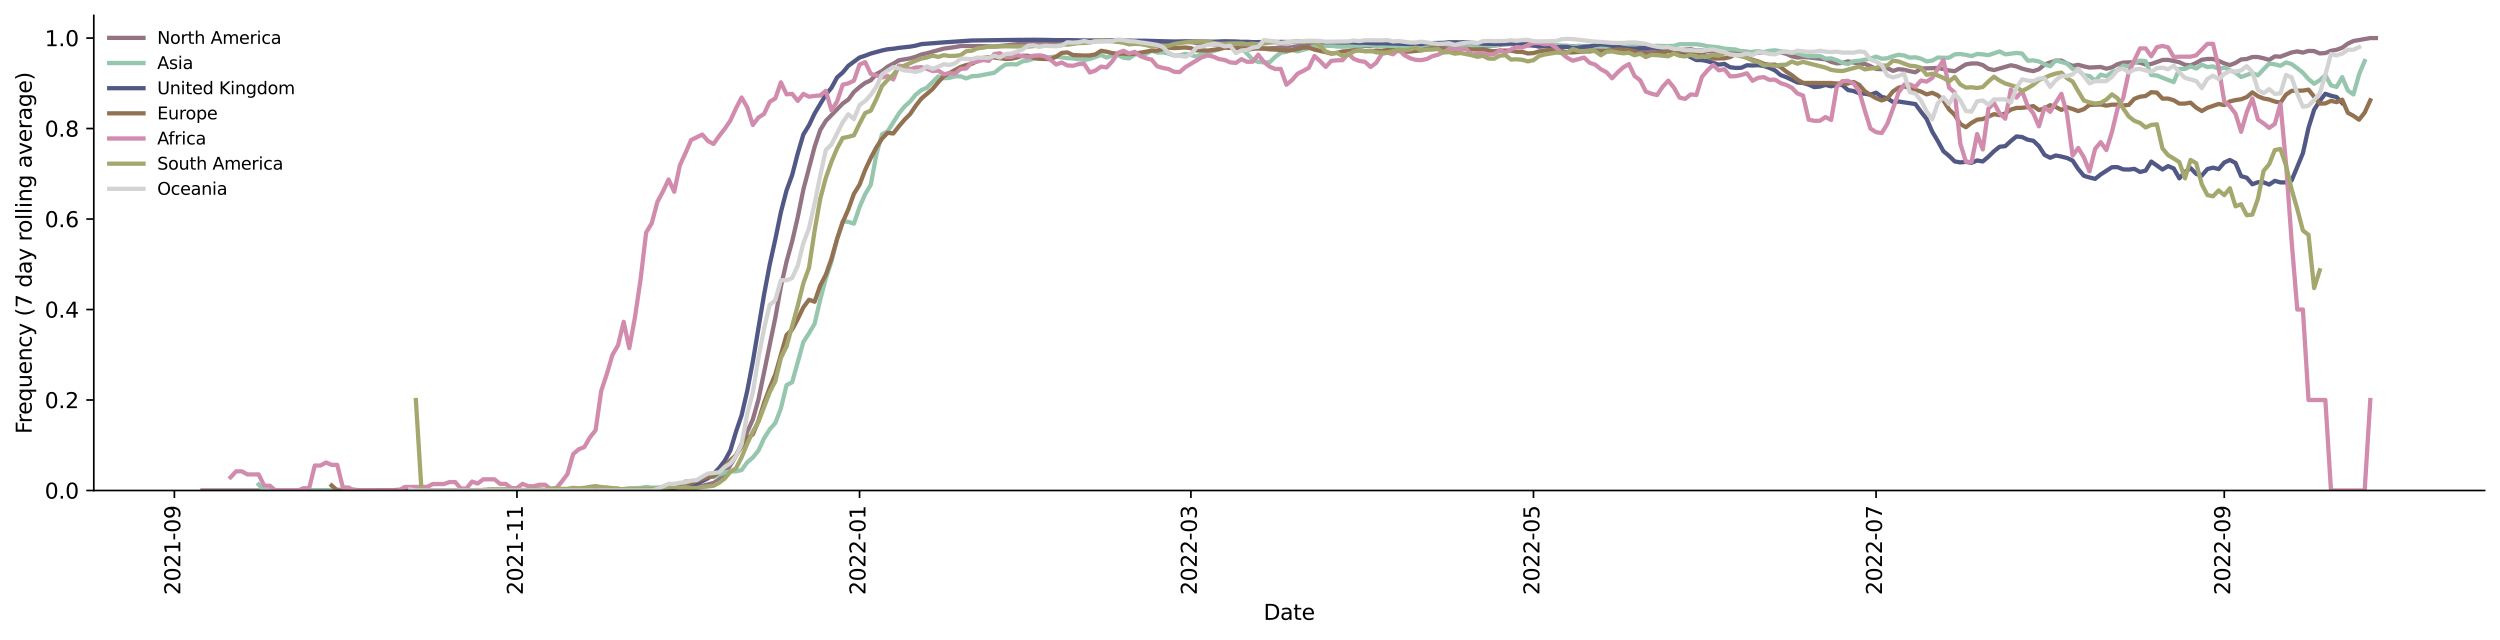 <?xml version="1.0" encoding="utf-8" standalone="no"?>
<!DOCTYPE svg PUBLIC "-//W3C//DTD SVG 1.1//EN"
  "http://www.w3.org/Graphics/SVG/1.1/DTD/svg11.dtd">
<svg xmlns:xlink="http://www.w3.org/1999/xlink" width="1166.981pt" height="298.621pt" viewBox="0 0 1166.981 298.621" xmlns="http://www.w3.org/2000/svg" version="1.1">
 <defs>
  <style type="text/css">*{stroke-linejoin: round; stroke-linecap: butt}</style>
 </defs>
 <g id="figure_1">
  <g id="patch_1">
   <path d="M 0 298.621 
L 1166.981 298.621 
L 1166.981 0 
L 0 0 
z
" style="fill: #ffffff"/>
  </g>
  <g id="axes_1">
   <g id="patch_2">
    <path d="M 43.781 228.96 
L 1159.781 228.96 
L 1159.781 7.2 
L 43.781 7.2 
z
" style="fill: #ffffff"/>
   </g>
   <g id="matplotlib.axis_1">
    <g id="xtick_1">
     <g id="line2d_1">
      <defs>
       <path id="m02680fafea" d="M 0 0 
L 0 3.5 
" style="stroke: #000000; stroke-width: 0.8"/>
      </defs>
      <g>
       <use xlink:href="#m02680fafea" x="81.401" y="228.96" style="stroke: #000000; stroke-width: 0.8"/>
      </g>
     </g>
     <g id="text_1">
      <!-- 2021-09 -->
      <g transform="translate(84.16 277.743)rotate(-90)scale(0.1 -0.1)">
       <defs>
        <path id="DejaVuSans-32" d="M 1228 531 
L 3431 531 
L 3431 0 
L 469 0 
L 469 531 
Q 828 903 1448 1529 
Q 2069 2156 2228 2338 
Q 2531 2678 2651 2914 
Q 2772 3150 2772 3378 
Q 2772 3750 2511 3984 
Q 2250 4219 1831 4219 
Q 1534 4219 1204 4116 
Q 875 4013 500 3803 
L 500 4441 
Q 881 4594 1212 4672 
Q 1544 4750 1819 4750 
Q 2544 4750 2975 4387 
Q 3406 4025 3406 3419 
Q 3406 3131 3298 2873 
Q 3191 2616 2906 2266 
Q 2828 2175 2409 1742 
Q 1991 1309 1228 531 
z
" transform="scale(0.016)"/>
        <path id="DejaVuSans-30" d="M 2034 4250 
Q 1547 4250 1301 3770 
Q 1056 3291 1056 2328 
Q 1056 1369 1301 889 
Q 1547 409 2034 409 
Q 2525 409 2770 889 
Q 3016 1369 3016 2328 
Q 3016 3291 2770 3770 
Q 2525 4250 2034 4250 
z
M 2034 4750 
Q 2819 4750 3233 4129 
Q 3647 3509 3647 2328 
Q 3647 1150 3233 529 
Q 2819 -91 2034 -91 
Q 1250 -91 836 529 
Q 422 1150 422 2328 
Q 422 3509 836 4129 
Q 1250 4750 2034 4750 
z
" transform="scale(0.016)"/>
        <path id="DejaVuSans-31" d="M 794 531 
L 1825 531 
L 1825 4091 
L 703 3866 
L 703 4441 
L 1819 4666 
L 2450 4666 
L 2450 531 
L 3481 531 
L 3481 0 
L 794 0 
L 794 531 
z
" transform="scale(0.016)"/>
        <path id="DejaVuSans-2d" d="M 313 2009 
L 1997 2009 
L 1997 1497 
L 313 1497 
L 313 2009 
z
" transform="scale(0.016)"/>
        <path id="DejaVuSans-39" d="M 703 97 
L 703 672 
Q 941 559 1184 500 
Q 1428 441 1663 441 
Q 2288 441 2617 861 
Q 2947 1281 2994 2138 
Q 2813 1869 2534 1725 
Q 2256 1581 1919 1581 
Q 1219 1581 811 2004 
Q 403 2428 403 3163 
Q 403 3881 828 4315 
Q 1253 4750 1959 4750 
Q 2769 4750 3195 4129 
Q 3622 3509 3622 2328 
Q 3622 1225 3098 567 
Q 2575 -91 1691 -91 
Q 1453 -91 1209 -44 
Q 966 3 703 97 
z
M 1959 2075 
Q 2384 2075 2632 2365 
Q 2881 2656 2881 3163 
Q 2881 3666 2632 3958 
Q 2384 4250 1959 4250 
Q 1534 4250 1286 3958 
Q 1038 3666 1038 3163 
Q 1038 2656 1286 2365 
Q 1534 2075 1959 2075 
z
" transform="scale(0.016)"/>
       </defs>
       <use xlink:href="#DejaVuSans-32"/>
       <use xlink:href="#DejaVuSans-30" x="63.623"/>
       <use xlink:href="#DejaVuSans-32" x="127.246"/>
       <use xlink:href="#DejaVuSans-31" x="190.869"/>
       <use xlink:href="#DejaVuSans-2d" x="254.492"/>
       <use xlink:href="#DejaVuSans-30" x="290.576"/>
       <use xlink:href="#DejaVuSans-39" x="354.199"/>
      </g>
     </g>
    </g>
    <g id="xtick_2">
     <g id="line2d_2">
      <g>
       <use xlink:href="#m02680fafea" x="241.316" y="228.96" style="stroke: #000000; stroke-width: 0.8"/>
      </g>
     </g>
     <g id="text_2">
      <!-- 2021-11 -->
      <g transform="translate(244.076 277.743)rotate(-90)scale(0.1 -0.1)">
       <use xlink:href="#DejaVuSans-32"/>
       <use xlink:href="#DejaVuSans-30" x="63.623"/>
       <use xlink:href="#DejaVuSans-32" x="127.246"/>
       <use xlink:href="#DejaVuSans-31" x="190.869"/>
       <use xlink:href="#DejaVuSans-2d" x="254.492"/>
       <use xlink:href="#DejaVuSans-31" x="290.576"/>
       <use xlink:href="#DejaVuSans-31" x="354.199"/>
      </g>
     </g>
    </g>
    <g id="xtick_3">
     <g id="line2d_3">
      <g>
       <use xlink:href="#m02680fafea" x="401.232" y="228.96" style="stroke: #000000; stroke-width: 0.8"/>
      </g>
     </g>
     <g id="text_3">
      <!-- 2022-01 -->
      <g transform="translate(403.991 277.743)rotate(-90)scale(0.1 -0.1)">
       <use xlink:href="#DejaVuSans-32"/>
       <use xlink:href="#DejaVuSans-30" x="63.623"/>
       <use xlink:href="#DejaVuSans-32" x="127.246"/>
       <use xlink:href="#DejaVuSans-32" x="190.869"/>
       <use xlink:href="#DejaVuSans-2d" x="254.492"/>
       <use xlink:href="#DejaVuSans-30" x="290.576"/>
       <use xlink:href="#DejaVuSans-31" x="354.199"/>
      </g>
     </g>
    </g>
    <g id="xtick_4">
     <g id="line2d_4">
      <g>
       <use xlink:href="#m02680fafea" x="555.904" y="228.96" style="stroke: #000000; stroke-width: 0.8"/>
      </g>
     </g>
     <g id="text_4">
      <!-- 2022-03 -->
      <g transform="translate(558.663 277.743)rotate(-90)scale(0.1 -0.1)">
       <defs>
        <path id="DejaVuSans-33" d="M 2597 2516 
Q 3050 2419 3304 2112 
Q 3559 1806 3559 1356 
Q 3559 666 3084 287 
Q 2609 -91 1734 -91 
Q 1441 -91 1130 -33 
Q 819 25 488 141 
L 488 750 
Q 750 597 1062 519 
Q 1375 441 1716 441 
Q 2309 441 2620 675 
Q 2931 909 2931 1356 
Q 2931 1769 2642 2001 
Q 2353 2234 1838 2234 
L 1294 2234 
L 1294 2753 
L 1863 2753 
Q 2328 2753 2575 2939 
Q 2822 3125 2822 3475 
Q 2822 3834 2567 4026 
Q 2313 4219 1838 4219 
Q 1578 4219 1281 4162 
Q 984 4106 628 3988 
L 628 4550 
Q 988 4650 1302 4700 
Q 1616 4750 1894 4750 
Q 2613 4750 3031 4423 
Q 3450 4097 3450 3541 
Q 3450 3153 3228 2886 
Q 3006 2619 2597 2516 
z
" transform="scale(0.016)"/>
       </defs>
       <use xlink:href="#DejaVuSans-32"/>
       <use xlink:href="#DejaVuSans-30" x="63.623"/>
       <use xlink:href="#DejaVuSans-32" x="127.246"/>
       <use xlink:href="#DejaVuSans-32" x="190.869"/>
       <use xlink:href="#DejaVuSans-2d" x="254.492"/>
       <use xlink:href="#DejaVuSans-30" x="290.576"/>
       <use xlink:href="#DejaVuSans-33" x="354.199"/>
      </g>
     </g>
    </g>
    <g id="xtick_5">
     <g id="line2d_5">
      <g>
       <use xlink:href="#m02680fafea" x="715.819" y="228.96" style="stroke: #000000; stroke-width: 0.8"/>
      </g>
     </g>
     <g id="text_5">
      <!-- 2022-05 -->
      <g transform="translate(718.579 277.743)rotate(-90)scale(0.1 -0.1)">
       <defs>
        <path id="DejaVuSans-35" d="M 691 4666 
L 3169 4666 
L 3169 4134 
L 1269 4134 
L 1269 2991 
Q 1406 3038 1543 3061 
Q 1681 3084 1819 3084 
Q 2600 3084 3056 2656 
Q 3513 2228 3513 1497 
Q 3513 744 3044 326 
Q 2575 -91 1722 -91 
Q 1428 -91 1123 -41 
Q 819 9 494 109 
L 494 744 
Q 775 591 1075 516 
Q 1375 441 1709 441 
Q 2250 441 2565 725 
Q 2881 1009 2881 1497 
Q 2881 1984 2565 2268 
Q 2250 2553 1709 2553 
Q 1456 2553 1204 2497 
Q 953 2441 691 2322 
L 691 4666 
z
" transform="scale(0.016)"/>
       </defs>
       <use xlink:href="#DejaVuSans-32"/>
       <use xlink:href="#DejaVuSans-30" x="63.623"/>
       <use xlink:href="#DejaVuSans-32" x="127.246"/>
       <use xlink:href="#DejaVuSans-32" x="190.869"/>
       <use xlink:href="#DejaVuSans-2d" x="254.492"/>
       <use xlink:href="#DejaVuSans-30" x="290.576"/>
       <use xlink:href="#DejaVuSans-35" x="354.199"/>
      </g>
     </g>
    </g>
    <g id="xtick_6">
     <g id="line2d_6">
      <g>
       <use xlink:href="#m02680fafea" x="875.735" y="228.96" style="stroke: #000000; stroke-width: 0.8"/>
      </g>
     </g>
     <g id="text_6">
      <!-- 2022-07 -->
      <g transform="translate(878.494 277.743)rotate(-90)scale(0.1 -0.1)">
       <defs>
        <path id="DejaVuSans-37" d="M 525 4666 
L 3525 4666 
L 3525 4397 
L 1831 0 
L 1172 0 
L 2766 4134 
L 525 4134 
L 525 4666 
z
" transform="scale(0.016)"/>
       </defs>
       <use xlink:href="#DejaVuSans-32"/>
       <use xlink:href="#DejaVuSans-30" x="63.623"/>
       <use xlink:href="#DejaVuSans-32" x="127.246"/>
       <use xlink:href="#DejaVuSans-32" x="190.869"/>
       <use xlink:href="#DejaVuSans-2d" x="254.492"/>
       <use xlink:href="#DejaVuSans-30" x="290.576"/>
       <use xlink:href="#DejaVuSans-37" x="354.199"/>
      </g>
     </g>
    </g>
    <g id="xtick_7">
     <g id="line2d_7">
      <g>
       <use xlink:href="#m02680fafea" x="1038.272" y="228.96" style="stroke: #000000; stroke-width: 0.8"/>
      </g>
     </g>
     <g id="text_7">
      <!-- 2022-09 -->
      <g transform="translate(1041.031 277.743)rotate(-90)scale(0.1 -0.1)">
       <use xlink:href="#DejaVuSans-32"/>
       <use xlink:href="#DejaVuSans-30" x="63.623"/>
       <use xlink:href="#DejaVuSans-32" x="127.246"/>
       <use xlink:href="#DejaVuSans-32" x="190.869"/>
       <use xlink:href="#DejaVuSans-2d" x="254.492"/>
       <use xlink:href="#DejaVuSans-30" x="290.576"/>
       <use xlink:href="#DejaVuSans-39" x="354.199"/>
      </g>
     </g>
    </g>
    <g id="text_8">
     <!-- Date -->
     <g transform="translate(589.83 289.341)scale(0.1 -0.1)">
      <defs>
       <path id="DejaVuSans-44" d="M 1259 4147 
L 1259 519 
L 2022 519 
Q 2988 519 3436 956 
Q 3884 1394 3884 2338 
Q 3884 3275 3436 3711 
Q 2988 4147 2022 4147 
L 1259 4147 
z
M 628 4666 
L 1925 4666 
Q 3281 4666 3915 4102 
Q 4550 3538 4550 2338 
Q 4550 1131 3912 565 
Q 3275 0 1925 0 
L 628 0 
L 628 4666 
z
" transform="scale(0.016)"/>
       <path id="DejaVuSans-61" d="M 2194 1759 
Q 1497 1759 1228 1600 
Q 959 1441 959 1056 
Q 959 750 1161 570 
Q 1363 391 1709 391 
Q 2188 391 2477 730 
Q 2766 1069 2766 1631 
L 2766 1759 
L 2194 1759 
z
M 3341 1997 
L 3341 0 
L 2766 0 
L 2766 531 
Q 2569 213 2275 61 
Q 1981 -91 1556 -91 
Q 1019 -91 701 211 
Q 384 513 384 1019 
Q 384 1609 779 1909 
Q 1175 2209 1959 2209 
L 2766 2209 
L 2766 2266 
Q 2766 2663 2505 2880 
Q 2244 3097 1772 3097 
Q 1472 3097 1187 3025 
Q 903 2953 641 2809 
L 641 3341 
Q 956 3463 1253 3523 
Q 1550 3584 1831 3584 
Q 2591 3584 2966 3190 
Q 3341 2797 3341 1997 
z
" transform="scale(0.016)"/>
       <path id="DejaVuSans-74" d="M 1172 4494 
L 1172 3500 
L 2356 3500 
L 2356 3053 
L 1172 3053 
L 1172 1153 
Q 1172 725 1289 603 
Q 1406 481 1766 481 
L 2356 481 
L 2356 0 
L 1766 0 
Q 1100 0 847 248 
Q 594 497 594 1153 
L 594 3053 
L 172 3053 
L 172 3500 
L 594 3500 
L 594 4494 
L 1172 4494 
z
" transform="scale(0.016)"/>
       <path id="DejaVuSans-65" d="M 3597 1894 
L 3597 1613 
L 953 1613 
Q 991 1019 1311 708 
Q 1631 397 2203 397 
Q 2534 397 2845 478 
Q 3156 559 3463 722 
L 3463 178 
Q 3153 47 2828 -22 
Q 2503 -91 2169 -91 
Q 1331 -91 842 396 
Q 353 884 353 1716 
Q 353 2575 817 3079 
Q 1281 3584 2069 3584 
Q 2775 3584 3186 3129 
Q 3597 2675 3597 1894 
z
M 3022 2063 
Q 3016 2534 2758 2815 
Q 2500 3097 2075 3097 
Q 1594 3097 1305 2825 
Q 1016 2553 972 2059 
L 3022 2063 
z
" transform="scale(0.016)"/>
      </defs>
      <use xlink:href="#DejaVuSans-44"/>
      <use xlink:href="#DejaVuSans-61" x="77.002"/>
      <use xlink:href="#DejaVuSans-74" x="138.281"/>
      <use xlink:href="#DejaVuSans-65" x="177.49"/>
     </g>
    </g>
   </g>
   <g id="matplotlib.axis_2">
    <g id="ytick_1">
     <g id="line2d_8">
      <defs>
       <path id="m1729af4a24" d="M 0 0 
L -3.5 0 
" style="stroke: #000000; stroke-width: 0.8"/>
      </defs>
      <g>
       <use xlink:href="#m1729af4a24" x="43.781" y="228.96" style="stroke: #000000; stroke-width: 0.8"/>
      </g>
     </g>
     <g id="text_9">
      <!-- 0.0 -->
      <g transform="translate(20.878 232.759)scale(0.1 -0.1)">
       <defs>
        <path id="DejaVuSans-2e" d="M 684 794 
L 1344 794 
L 1344 0 
L 684 0 
L 684 794 
z
" transform="scale(0.016)"/>
       </defs>
       <use xlink:href="#DejaVuSans-30"/>
       <use xlink:href="#DejaVuSans-2e" x="63.623"/>
       <use xlink:href="#DejaVuSans-30" x="95.41"/>
      </g>
     </g>
    </g>
    <g id="ytick_2">
     <g id="line2d_9">
      <g>
       <use xlink:href="#m1729af4a24" x="43.781" y="186.72" style="stroke: #000000; stroke-width: 0.8"/>
      </g>
     </g>
     <g id="text_10">
      <!-- 0.2 -->
      <g transform="translate(20.878 190.519)scale(0.1 -0.1)">
       <use xlink:href="#DejaVuSans-30"/>
       <use xlink:href="#DejaVuSans-2e" x="63.623"/>
       <use xlink:href="#DejaVuSans-32" x="95.41"/>
      </g>
     </g>
    </g>
    <g id="ytick_3">
     <g id="line2d_10">
      <g>
       <use xlink:href="#m1729af4a24" x="43.781" y="144.48" style="stroke: #000000; stroke-width: 0.8"/>
      </g>
     </g>
     <g id="text_11">
      <!-- 0.4 -->
      <g transform="translate(20.878 148.279)scale(0.1 -0.1)">
       <defs>
        <path id="DejaVuSans-34" d="M 2419 4116 
L 825 1625 
L 2419 1625 
L 2419 4116 
z
M 2253 4666 
L 3047 4666 
L 3047 1625 
L 3713 1625 
L 3713 1100 
L 3047 1100 
L 3047 0 
L 2419 0 
L 2419 1100 
L 313 1100 
L 313 1709 
L 2253 4666 
z
" transform="scale(0.016)"/>
       </defs>
       <use xlink:href="#DejaVuSans-30"/>
       <use xlink:href="#DejaVuSans-2e" x="63.623"/>
       <use xlink:href="#DejaVuSans-34" x="95.41"/>
      </g>
     </g>
    </g>
    <g id="ytick_4">
     <g id="line2d_11">
      <g>
       <use xlink:href="#m1729af4a24" x="43.781" y="102.24" style="stroke: #000000; stroke-width: 0.8"/>
      </g>
     </g>
     <g id="text_12">
      <!-- 0.6 -->
      <g transform="translate(20.878 106.039)scale(0.1 -0.1)">
       <defs>
        <path id="DejaVuSans-36" d="M 2113 2584 
Q 1688 2584 1439 2293 
Q 1191 2003 1191 1497 
Q 1191 994 1439 701 
Q 1688 409 2113 409 
Q 2538 409 2786 701 
Q 3034 994 3034 1497 
Q 3034 2003 2786 2293 
Q 2538 2584 2113 2584 
z
M 3366 4563 
L 3366 3988 
Q 3128 4100 2886 4159 
Q 2644 4219 2406 4219 
Q 1781 4219 1451 3797 
Q 1122 3375 1075 2522 
Q 1259 2794 1537 2939 
Q 1816 3084 2150 3084 
Q 2853 3084 3261 2657 
Q 3669 2231 3669 1497 
Q 3669 778 3244 343 
Q 2819 -91 2113 -91 
Q 1303 -91 875 529 
Q 447 1150 447 2328 
Q 447 3434 972 4092 
Q 1497 4750 2381 4750 
Q 2619 4750 2861 4703 
Q 3103 4656 3366 4563 
z
" transform="scale(0.016)"/>
       </defs>
       <use xlink:href="#DejaVuSans-30"/>
       <use xlink:href="#DejaVuSans-2e" x="63.623"/>
       <use xlink:href="#DejaVuSans-36" x="95.41"/>
      </g>
     </g>
    </g>
    <g id="ytick_5">
     <g id="line2d_12">
      <g>
       <use xlink:href="#m1729af4a24" x="43.781" y="60" style="stroke: #000000; stroke-width: 0.8"/>
      </g>
     </g>
     <g id="text_13">
      <!-- 0.8 -->
      <g transform="translate(20.878 63.799)scale(0.1 -0.1)">
       <defs>
        <path id="DejaVuSans-38" d="M 2034 2216 
Q 1584 2216 1326 1975 
Q 1069 1734 1069 1313 
Q 1069 891 1326 650 
Q 1584 409 2034 409 
Q 2484 409 2743 651 
Q 3003 894 3003 1313 
Q 3003 1734 2745 1975 
Q 2488 2216 2034 2216 
z
M 1403 2484 
Q 997 2584 770 2862 
Q 544 3141 544 3541 
Q 544 4100 942 4425 
Q 1341 4750 2034 4750 
Q 2731 4750 3128 4425 
Q 3525 4100 3525 3541 
Q 3525 3141 3298 2862 
Q 3072 2584 2669 2484 
Q 3125 2378 3379 2068 
Q 3634 1759 3634 1313 
Q 3634 634 3220 271 
Q 2806 -91 2034 -91 
Q 1263 -91 848 271 
Q 434 634 434 1313 
Q 434 1759 690 2068 
Q 947 2378 1403 2484 
z
M 1172 3481 
Q 1172 3119 1398 2916 
Q 1625 2713 2034 2713 
Q 2441 2713 2670 2916 
Q 2900 3119 2900 3481 
Q 2900 3844 2670 4047 
Q 2441 4250 2034 4250 
Q 1625 4250 1398 4047 
Q 1172 3844 1172 3481 
z
" transform="scale(0.016)"/>
       </defs>
       <use xlink:href="#DejaVuSans-30"/>
       <use xlink:href="#DejaVuSans-2e" x="63.623"/>
       <use xlink:href="#DejaVuSans-38" x="95.41"/>
      </g>
     </g>
    </g>
    <g id="ytick_6">
     <g id="line2d_13">
      <g>
       <use xlink:href="#m1729af4a24" x="43.781" y="17.76" style="stroke: #000000; stroke-width: 0.8"/>
      </g>
     </g>
     <g id="text_14">
      <!-- 1.0 -->
      <g transform="translate(20.878 21.559)scale(0.1 -0.1)">
       <use xlink:href="#DejaVuSans-31"/>
       <use xlink:href="#DejaVuSans-2e" x="63.623"/>
       <use xlink:href="#DejaVuSans-30" x="95.41"/>
      </g>
     </g>
    </g>
    <g id="text_15">
     <!-- Frequency (7 day rolling average) -->
     <g transform="translate(14.798 202.529)rotate(-90)scale(0.1 -0.1)">
      <defs>
       <path id="DejaVuSans-46" d="M 628 4666 
L 3309 4666 
L 3309 4134 
L 1259 4134 
L 1259 2759 
L 3109 2759 
L 3109 2228 
L 1259 2228 
L 1259 0 
L 628 0 
L 628 4666 
z
" transform="scale(0.016)"/>
       <path id="DejaVuSans-72" d="M 2631 2963 
Q 2534 3019 2420 3045 
Q 2306 3072 2169 3072 
Q 1681 3072 1420 2755 
Q 1159 2438 1159 1844 
L 1159 0 
L 581 0 
L 581 3500 
L 1159 3500 
L 1159 2956 
Q 1341 3275 1631 3429 
Q 1922 3584 2338 3584 
Q 2397 3584 2469 3576 
Q 2541 3569 2628 3553 
L 2631 2963 
z
" transform="scale(0.016)"/>
       <path id="DejaVuSans-71" d="M 947 1747 
Q 947 1113 1208 752 
Q 1469 391 1925 391 
Q 2381 391 2643 752 
Q 2906 1113 2906 1747 
Q 2906 2381 2643 2742 
Q 2381 3103 1925 3103 
Q 1469 3103 1208 2742 
Q 947 2381 947 1747 
z
M 2906 525 
Q 2725 213 2448 61 
Q 2172 -91 1784 -91 
Q 1150 -91 751 415 
Q 353 922 353 1747 
Q 353 2572 751 3078 
Q 1150 3584 1784 3584 
Q 2172 3584 2448 3432 
Q 2725 3281 2906 2969 
L 2906 3500 
L 3481 3500 
L 3481 -1331 
L 2906 -1331 
L 2906 525 
z
" transform="scale(0.016)"/>
       <path id="DejaVuSans-75" d="M 544 1381 
L 544 3500 
L 1119 3500 
L 1119 1403 
Q 1119 906 1312 657 
Q 1506 409 1894 409 
Q 2359 409 2629 706 
Q 2900 1003 2900 1516 
L 2900 3500 
L 3475 3500 
L 3475 0 
L 2900 0 
L 2900 538 
Q 2691 219 2414 64 
Q 2138 -91 1772 -91 
Q 1169 -91 856 284 
Q 544 659 544 1381 
z
M 1991 3584 
L 1991 3584 
z
" transform="scale(0.016)"/>
       <path id="DejaVuSans-6e" d="M 3513 2113 
L 3513 0 
L 2938 0 
L 2938 2094 
Q 2938 2591 2744 2837 
Q 2550 3084 2163 3084 
Q 1697 3084 1428 2787 
Q 1159 2491 1159 1978 
L 1159 0 
L 581 0 
L 581 3500 
L 1159 3500 
L 1159 2956 
Q 1366 3272 1645 3428 
Q 1925 3584 2291 3584 
Q 2894 3584 3203 3211 
Q 3513 2838 3513 2113 
z
" transform="scale(0.016)"/>
       <path id="DejaVuSans-63" d="M 3122 3366 
L 3122 2828 
Q 2878 2963 2633 3030 
Q 2388 3097 2138 3097 
Q 1578 3097 1268 2742 
Q 959 2388 959 1747 
Q 959 1106 1268 751 
Q 1578 397 2138 397 
Q 2388 397 2633 464 
Q 2878 531 3122 666 
L 3122 134 
Q 2881 22 2623 -34 
Q 2366 -91 2075 -91 
Q 1284 -91 818 406 
Q 353 903 353 1747 
Q 353 2603 823 3093 
Q 1294 3584 2113 3584 
Q 2378 3584 2631 3529 
Q 2884 3475 3122 3366 
z
" transform="scale(0.016)"/>
       <path id="DejaVuSans-79" d="M 2059 -325 
Q 1816 -950 1584 -1140 
Q 1353 -1331 966 -1331 
L 506 -1331 
L 506 -850 
L 844 -850 
Q 1081 -850 1212 -737 
Q 1344 -625 1503 -206 
L 1606 56 
L 191 3500 
L 800 3500 
L 1894 763 
L 2988 3500 
L 3597 3500 
L 2059 -325 
z
" transform="scale(0.016)"/>
       <path id="DejaVuSans-20" transform="scale(0.016)"/>
       <path id="DejaVuSans-28" d="M 1984 4856 
Q 1566 4138 1362 3434 
Q 1159 2731 1159 2009 
Q 1159 1288 1364 580 
Q 1569 -128 1984 -844 
L 1484 -844 
Q 1016 -109 783 600 
Q 550 1309 550 2009 
Q 550 2706 781 3412 
Q 1013 4119 1484 4856 
L 1984 4856 
z
" transform="scale(0.016)"/>
       <path id="DejaVuSans-64" d="M 2906 2969 
L 2906 4863 
L 3481 4863 
L 3481 0 
L 2906 0 
L 2906 525 
Q 2725 213 2448 61 
Q 2172 -91 1784 -91 
Q 1150 -91 751 415 
Q 353 922 353 1747 
Q 353 2572 751 3078 
Q 1150 3584 1784 3584 
Q 2172 3584 2448 3432 
Q 2725 3281 2906 2969 
z
M 947 1747 
Q 947 1113 1208 752 
Q 1469 391 1925 391 
Q 2381 391 2643 752 
Q 2906 1113 2906 1747 
Q 2906 2381 2643 2742 
Q 2381 3103 1925 3103 
Q 1469 3103 1208 2742 
Q 947 2381 947 1747 
z
" transform="scale(0.016)"/>
       <path id="DejaVuSans-6f" d="M 1959 3097 
Q 1497 3097 1228 2736 
Q 959 2375 959 1747 
Q 959 1119 1226 758 
Q 1494 397 1959 397 
Q 2419 397 2687 759 
Q 2956 1122 2956 1747 
Q 2956 2369 2687 2733 
Q 2419 3097 1959 3097 
z
M 1959 3584 
Q 2709 3584 3137 3096 
Q 3566 2609 3566 1747 
Q 3566 888 3137 398 
Q 2709 -91 1959 -91 
Q 1206 -91 779 398 
Q 353 888 353 1747 
Q 353 2609 779 3096 
Q 1206 3584 1959 3584 
z
" transform="scale(0.016)"/>
       <path id="DejaVuSans-6c" d="M 603 4863 
L 1178 4863 
L 1178 0 
L 603 0 
L 603 4863 
z
" transform="scale(0.016)"/>
       <path id="DejaVuSans-69" d="M 603 3500 
L 1178 3500 
L 1178 0 
L 603 0 
L 603 3500 
z
M 603 4863 
L 1178 4863 
L 1178 4134 
L 603 4134 
L 603 4863 
z
" transform="scale(0.016)"/>
       <path id="DejaVuSans-67" d="M 2906 1791 
Q 2906 2416 2648 2759 
Q 2391 3103 1925 3103 
Q 1463 3103 1205 2759 
Q 947 2416 947 1791 
Q 947 1169 1205 825 
Q 1463 481 1925 481 
Q 2391 481 2648 825 
Q 2906 1169 2906 1791 
z
M 3481 434 
Q 3481 -459 3084 -895 
Q 2688 -1331 1869 -1331 
Q 1566 -1331 1297 -1286 
Q 1028 -1241 775 -1147 
L 775 -588 
Q 1028 -725 1275 -790 
Q 1522 -856 1778 -856 
Q 2344 -856 2625 -561 
Q 2906 -266 2906 331 
L 2906 616 
Q 2728 306 2450 153 
Q 2172 0 1784 0 
Q 1141 0 747 490 
Q 353 981 353 1791 
Q 353 2603 747 3093 
Q 1141 3584 1784 3584 
Q 2172 3584 2450 3431 
Q 2728 3278 2906 2969 
L 2906 3500 
L 3481 3500 
L 3481 434 
z
" transform="scale(0.016)"/>
       <path id="DejaVuSans-76" d="M 191 3500 
L 800 3500 
L 1894 563 
L 2988 3500 
L 3597 3500 
L 2284 0 
L 1503 0 
L 191 3500 
z
" transform="scale(0.016)"/>
       <path id="DejaVuSans-29" d="M 513 4856 
L 1013 4856 
Q 1481 4119 1714 3412 
Q 1947 2706 1947 2009 
Q 1947 1309 1714 600 
Q 1481 -109 1013 -844 
L 513 -844 
Q 928 -128 1133 580 
Q 1338 1288 1338 2009 
Q 1338 2731 1133 3434 
Q 928 4138 513 4856 
z
" transform="scale(0.016)"/>
      </defs>
      <use xlink:href="#DejaVuSans-46"/>
      <use xlink:href="#DejaVuSans-72" x="50.27"/>
      <use xlink:href="#DejaVuSans-65" x="89.133"/>
      <use xlink:href="#DejaVuSans-71" x="150.656"/>
      <use xlink:href="#DejaVuSans-75" x="214.133"/>
      <use xlink:href="#DejaVuSans-65" x="277.512"/>
      <use xlink:href="#DejaVuSans-6e" x="339.035"/>
      <use xlink:href="#DejaVuSans-63" x="402.414"/>
      <use xlink:href="#DejaVuSans-79" x="457.395"/>
      <use xlink:href="#DejaVuSans-20" x="516.574"/>
      <use xlink:href="#DejaVuSans-28" x="548.361"/>
      <use xlink:href="#DejaVuSans-37" x="587.375"/>
      <use xlink:href="#DejaVuSans-20" x="650.998"/>
      <use xlink:href="#DejaVuSans-64" x="682.785"/>
      <use xlink:href="#DejaVuSans-61" x="746.262"/>
      <use xlink:href="#DejaVuSans-79" x="807.541"/>
      <use xlink:href="#DejaVuSans-20" x="866.721"/>
      <use xlink:href="#DejaVuSans-72" x="898.508"/>
      <use xlink:href="#DejaVuSans-6f" x="937.371"/>
      <use xlink:href="#DejaVuSans-6c" x="998.553"/>
      <use xlink:href="#DejaVuSans-6c" x="1026.336"/>
      <use xlink:href="#DejaVuSans-69" x="1054.119"/>
      <use xlink:href="#DejaVuSans-6e" x="1081.902"/>
      <use xlink:href="#DejaVuSans-67" x="1145.281"/>
      <use xlink:href="#DejaVuSans-20" x="1208.758"/>
      <use xlink:href="#DejaVuSans-61" x="1240.545"/>
      <use xlink:href="#DejaVuSans-76" x="1301.824"/>
      <use xlink:href="#DejaVuSans-65" x="1361.004"/>
      <use xlink:href="#DejaVuSans-72" x="1422.527"/>
      <use xlink:href="#DejaVuSans-61" x="1463.641"/>
      <use xlink:href="#DejaVuSans-67" x="1524.92"/>
      <use xlink:href="#DejaVuSans-65" x="1588.396"/>
      <use xlink:href="#DejaVuSans-29" x="1649.92"/>
     </g>
    </g>
   </g>
   <g id="line2d_14">
    <path d="M 94.509 228.956 
L 157.426 228.936 
L 170.534 228.851 
L 183.642 228.955 
L 257.046 228.938 
L 301.612 228.842 
L 319.963 227.949 
L 322.585 227.636 
L 327.828 226.774 
L 333.071 225.452 
L 335.692 223.793 
L 338.314 220.862 
L 340.936 217.179 
L 343.557 212.791 
L 348.8 201.611 
L 351.422 195.766 
L 354.043 186.467 
L 361.908 148.34 
L 364.53 133.646 
L 367.151 122.145 
L 369.773 112.664 
L 372.394 101.331 
L 375.016 88.441 
L 380.259 68.517 
L 382.881 60.688 
L 385.502 56.416 
L 393.367 48.322 
L 395.988 46.486 
L 398.61 42.927 
L 401.232 40.641 
L 403.853 38.689 
L 406.475 37.493 
L 409.096 34.542 
L 411.718 33.151 
L 414.339 31.125 
L 416.961 29.729 
L 419.583 28.153 
L 424.826 27.259 
L 427.447 26.495 
L 430.069 25.443 
L 432.69 24.858 
L 440.555 22.69 
L 445.798 21.971 
L 448.42 21.469 
L 458.906 21.527 
L 464.149 21.743 
L 474.635 20.649 
L 477.257 20.157 
L 487.743 19.815 
L 498.229 19.402 
L 516.58 19.132 
L 519.202 19.179 
L 527.067 19.761 
L 529.688 19.689 
L 534.931 19.699 
L 540.174 19.653 
L 545.418 19.596 
L 553.282 19.548 
L 555.904 19.601 
L 558.525 20.047 
L 563.769 20.458 
L 569.012 20.833 
L 571.633 20.675 
L 574.255 20.665 
L 576.876 20.956 
L 587.363 22.593 
L 589.984 22.659 
L 595.227 22.427 
L 597.849 22.105 
L 600.47 22.28 
L 603.092 22.066 
L 605.714 21.654 
L 608.335 21.561 
L 610.957 21.594 
L 613.578 21.128 
L 618.821 21.148 
L 621.443 21.337 
L 624.065 21.129 
L 626.686 21.179 
L 631.929 21.639 
L 634.551 21.261 
L 637.172 21.439 
L 639.794 21.447 
L 642.415 21.056 
L 645.037 20.983 
L 647.659 21.121 
L 650.28 20.926 
L 652.902 20.996 
L 655.523 21.209 
L 660.766 21.186 
L 663.388 21.434 
L 666.01 21.539 
L 668.631 21.366 
L 679.117 21.302 
L 681.739 21.923 
L 684.361 22.221 
L 686.982 22.192 
L 689.604 22.44 
L 692.225 22.329 
L 694.847 21.579 
L 697.468 21.19 
L 700.09 21.037 
L 702.711 20.6 
L 705.333 20.565 
L 707.955 20.839 
L 710.576 20.905 
L 713.198 21.216 
L 723.684 21.54 
L 726.306 21.312 
L 734.17 21.619 
L 744.657 21.865 
L 747.278 21.915 
L 749.9 21.699 
L 755.143 21.816 
L 757.764 21.915 
L 760.386 22.257 
L 765.629 23.859 
L 768.251 23.868 
L 770.872 23.652 
L 773.494 23.871 
L 776.115 23.763 
L 778.737 23.262 
L 781.358 23.294 
L 783.98 23.458 
L 786.602 23.152 
L 789.223 22.964 
L 791.845 23.589 
L 794.466 23.59 
L 797.088 23.972 
L 799.709 24.124 
L 802.331 24.431 
L 804.952 23.926 
L 807.574 24.161 
L 810.196 23.913 
L 815.439 24.149 
L 818.06 24.49 
L 820.682 24.627 
L 823.303 24.348 
L 828.547 24.131 
L 831.168 24.39 
L 833.79 25.11 
L 836.411 26.259 
L 839.033 26.847 
L 841.654 26.641 
L 844.276 26.807 
L 852.141 27.707 
L 854.762 28.881 
L 857.384 29.573 
L 860.005 29.375 
L 862.627 28.632 
L 867.87 29.757 
L 870.492 29.817 
L 873.113 30.868 
L 875.735 32.178 
L 878.356 32.297 
L 880.978 31.782 
L 883.599 33.093 
L 886.221 32.271 
L 888.843 32.575 
L 891.464 33.226 
L 894.086 33.732 
L 896.707 31.981 
L 904.572 31.748 
L 907.194 32.212 
L 909.815 32.905 
L 912.437 33.241 
L 917.68 30.033 
L 920.301 29.644 
L 922.923 29.614 
L 925.544 30.357 
L 928.166 32.136 
L 930.788 32.714 
L 938.652 30.463 
L 941.274 30.997 
L 943.895 32.03 
L 946.517 32.715 
L 949.139 33.206 
L 951.76 32.323 
L 954.382 30.118 
L 957.003 29.141 
L 959.625 28.334 
L 962.246 28.27 
L 964.868 29.648 
L 967.489 30.767 
L 970.111 30.266 
L 972.733 30.992 
L 975.354 31.536 
L 980.597 31.256 
L 983.219 32.067 
L 985.84 31.431 
L 988.462 29.983 
L 991.084 29.224 
L 996.327 29.035 
L 998.948 29.275 
L 1001.57 30.112 
L 1004.191 29.876 
L 1009.435 27.998 
L 1012.056 27.939 
L 1017.299 29.034 
L 1019.921 30.258 
L 1022.542 30.525 
L 1025.164 29.371 
L 1027.785 27.887 
L 1030.407 27.522 
L 1033.029 27.528 
L 1035.65 28.406 
L 1038.272 29.596 
L 1040.893 30.394 
L 1043.515 29.369 
L 1046.136 27.753 
L 1048.758 27.538 
L 1051.38 26.612 
L 1054.001 26.613 
L 1056.623 27.205 
L 1059.244 27.95 
L 1061.866 26.315 
L 1064.487 26.457 
L 1069.731 24.465 
L 1072.352 24.012 
L 1074.974 24.555 
L 1077.595 23.76 
L 1080.217 23.829 
L 1082.838 24.943 
L 1085.46 24.761 
L 1088.081 23.718 
L 1090.703 23.237 
L 1093.325 22.29 
L 1095.946 20.37 
L 1098.568 19.139 
L 1106.432 17.76 
L 1109.054 17.76 
L 1109.054 17.76 
" clip-path="url(#p0839763594)" style="fill: none; stroke: #947383; stroke-width: 2; stroke-linecap: square"/>
   </g>
   <g id="line2d_15">
    <path d="M 120.724 226.144 
L 123.346 228.96 
L 152.183 228.96 
L 154.805 228.589 
L 165.291 228.51 
L 167.912 228.88 
L 272.775 228.853 
L 278.018 228.382 
L 285.883 228.307 
L 288.504 228.532 
L 293.747 228.021 
L 298.991 227.767 
L 301.612 227.327 
L 304.234 227.631 
L 306.855 227.61 
L 309.477 227.202 
L 312.098 226.531 
L 317.342 226.525 
L 319.963 224.708 
L 325.206 224.766 
L 327.828 223.696 
L 330.449 222.407 
L 333.071 222.678 
L 338.314 220.547 
L 340.936 220.08 
L 343.557 220.029 
L 346.179 219.412 
L 348.8 215.793 
L 351.422 213.54 
L 354.043 210.31 
L 356.665 204.585 
L 359.287 200.435 
L 361.908 197.466 
L 364.53 190.582 
L 367.151 179.789 
L 369.773 178.413 
L 375.016 159.608 
L 377.637 155.582 
L 380.259 151.102 
L 382.881 139.847 
L 385.502 130.018 
L 388.124 122.031 
L 390.745 111.667 
L 393.367 103.288 
L 395.988 103.575 
L 398.61 104.38 
L 401.232 96.675 
L 403.853 90.643 
L 406.475 86.243 
L 409.096 72.055 
L 411.718 62.652 
L 414.339 61.343 
L 419.583 52.977 
L 422.204 49.763 
L 424.826 47.375 
L 427.447 44.201 
L 430.069 42.09 
L 432.69 40.906 
L 437.933 35.682 
L 440.555 36.512 
L 443.177 36.37 
L 445.798 35.613 
L 448.42 35.643 
L 451.041 36.58 
L 453.663 35.564 
L 456.284 35.453 
L 464.149 33.968 
L 466.771 31.858 
L 469.392 30.128 
L 472.014 29.966 
L 474.635 30.094 
L 477.257 28.661 
L 479.879 28.24 
L 482.5 27.399 
L 485.122 27.361 
L 487.743 26.861 
L 492.986 26.382 
L 498.229 27.152 
L 500.851 27.287 
L 506.094 28.015 
L 508.716 27.545 
L 513.959 25.68 
L 516.58 26.847 
L 519.202 25.911 
L 521.824 25.73 
L 524.445 26.943 
L 527.067 27.257 
L 529.688 25.441 
L 532.31 25.135 
L 534.931 25.181 
L 537.553 23.604 
L 540.174 24.528 
L 542.796 24.462 
L 545.418 24.98 
L 548.039 25.92 
L 550.661 25.851 
L 553.282 25.154 
L 555.904 25.661 
L 558.525 26.378 
L 561.147 24.937 
L 563.769 24.811 
L 566.39 23.788 
L 569.012 23.074 
L 571.633 21.79 
L 574.255 21.835 
L 579.498 22.353 
L 584.741 27.789 
L 587.363 28.917 
L 589.984 29.095 
L 592.606 29.077 
L 595.227 26.601 
L 597.849 24.636 
L 600.47 24.191 
L 603.092 23.187 
L 605.714 24.016 
L 613.578 21.735 
L 616.2 21.695 
L 618.821 21.081 
L 624.065 21.708 
L 626.686 21.81 
L 629.308 21.718 
L 631.929 21.342 
L 637.172 21.057 
L 639.794 21.062 
L 642.415 21.495 
L 645.037 21.551 
L 647.659 21.906 
L 650.28 21.732 
L 652.902 21.973 
L 655.523 21.689 
L 660.766 21.79 
L 663.388 21.512 
L 666.01 20.949 
L 668.631 20.627 
L 671.253 20.592 
L 673.874 20.277 
L 676.496 20.868 
L 681.739 21.156 
L 684.361 21.072 
L 686.982 21.623 
L 692.225 21.005 
L 697.468 21.391 
L 700.09 20.654 
L 702.711 20.661 
L 705.333 20.482 
L 710.576 19.974 
L 713.198 20.049 
L 715.819 19.875 
L 721.062 20.396 
L 723.684 20.984 
L 726.306 21.089 
L 728.927 21.352 
L 731.549 21.307 
L 734.17 21.8 
L 736.792 21.362 
L 739.413 21.531 
L 742.035 21.401 
L 744.657 22.049 
L 747.278 21.964 
L 749.9 22.094 
L 752.521 21.84 
L 755.143 21.828 
L 757.764 21.233 
L 760.386 21.061 
L 763.007 20.73 
L 768.251 20.977 
L 770.872 21.582 
L 773.494 21.34 
L 776.115 21.481 
L 781.358 21.446 
L 783.98 20.621 
L 791.845 20.66 
L 794.466 20.997 
L 797.088 21.576 
L 802.331 22.137 
L 804.952 22.699 
L 810.196 23.121 
L 812.817 23.962 
L 815.439 24.456 
L 820.682 23.892 
L 823.303 24.333 
L 825.925 23.709 
L 828.547 23.497 
L 833.79 24.339 
L 836.411 24.649 
L 839.033 24.728 
L 841.654 25.74 
L 844.276 26.189 
L 846.898 26.232 
L 849.519 26.084 
L 852.141 27.371 
L 854.762 27.263 
L 857.384 28.071 
L 860.005 29.315 
L 862.627 29.888 
L 865.248 28.57 
L 867.87 28.381 
L 873.113 27.34 
L 875.735 26.414 
L 878.356 27.415 
L 880.978 27.201 
L 883.599 26.235 
L 886.221 25.555 
L 888.843 25.905 
L 891.464 26.9 
L 894.086 26.732 
L 896.707 27.396 
L 899.329 28.68 
L 901.95 28.269 
L 904.572 26.855 
L 907.194 26.961 
L 909.815 26.93 
L 912.437 25.361 
L 915.058 25.23 
L 917.68 25.629 
L 920.301 26.216 
L 922.923 25.181 
L 925.544 25.388 
L 928.166 25.738 
L 933.409 23.997 
L 936.031 25.36 
L 941.274 24.712 
L 943.895 25.001 
L 946.517 28.296 
L 949.139 28.173 
L 951.76 28.684 
L 954.382 30.012 
L 957.003 30.932 
L 959.625 28.143 
L 962.246 28.959 
L 964.868 29.603 
L 967.489 32.203 
L 970.111 32.708 
L 972.733 35.147 
L 975.354 35.488 
L 977.976 37.676 
L 980.597 34.83 
L 983.219 35.599 
L 985.84 33.71 
L 988.462 32.757 
L 991.084 30.583 
L 993.705 30.989 
L 996.327 29.177 
L 998.948 28.276 
L 1001.57 28.551 
L 1004.191 35.024 
L 1006.813 35.249 
L 1012.056 37.32 
L 1014.678 38.306 
L 1017.299 32.176 
L 1019.921 32.18 
L 1022.542 30.974 
L 1025.164 32.001 
L 1027.785 30.208 
L 1030.407 31.288 
L 1033.029 30.991 
L 1035.65 32.229 
L 1038.272 31.534 
L 1040.893 32.771 
L 1043.515 33.858 
L 1046.136 35.943 
L 1051.38 34.069 
L 1054.001 35.162 
L 1056.623 32.324 
L 1059.244 29.674 
L 1061.866 30.044 
L 1064.487 30.687 
L 1067.109 29.157 
L 1069.731 29.932 
L 1072.352 31.853 
L 1074.974 33.948 
L 1077.595 36.922 
L 1080.217 39.107 
L 1082.838 37.443 
L 1085.46 35.074 
L 1088.081 39.812 
L 1090.703 40.568 
L 1093.325 36.002 
L 1095.946 42.253 
L 1098.568 44.092 
L 1101.189 34.769 
L 1103.811 28.485 
L 1103.811 28.485 
" clip-path="url(#p0839763594)" style="fill: none; stroke: #96c6ad; stroke-width: 2; stroke-linecap: square"/>
   </g>
   <g id="line2d_16">
    <path d="M 186.263 228.954 
L 230.83 228.954 
L 301.612 228.849 
L 306.855 228.569 
L 309.477 228.115 
L 314.72 227.751 
L 319.963 227.085 
L 322.585 226.747 
L 325.206 225.831 
L 330.449 223.298 
L 333.071 221.197 
L 335.692 218.445 
L 338.314 215.072 
L 340.936 210.262 
L 343.557 201.521 
L 346.179 193.822 
L 348.8 182.493 
L 351.422 168.736 
L 356.665 137.48 
L 359.287 123.577 
L 361.908 111.706 
L 364.53 98.987 
L 367.151 88.883 
L 369.773 81.72 
L 372.394 71.591 
L 375.016 62.734 
L 377.637 58.479 
L 380.259 52.947 
L 385.502 44.191 
L 388.124 40.99 
L 390.745 36.129 
L 393.367 33.851 
L 395.988 30.717 
L 401.232 26.849 
L 403.853 25.991 
L 406.475 24.988 
L 411.718 23.564 
L 414.339 22.991 
L 416.961 22.761 
L 419.583 22.335 
L 424.826 21.766 
L 427.447 21.304 
L 430.069 20.596 
L 440.555 19.779 
L 453.663 18.907 
L 472.014 18.653 
L 482.5 18.561 
L 487.743 18.619 
L 492.986 18.743 
L 498.229 18.718 
L 506.094 18.874 
L 511.337 18.91 
L 521.824 18.853 
L 529.688 19.022 
L 534.931 19.028 
L 548.039 19.409 
L 553.282 19.301 
L 566.39 19.472 
L 571.633 19.251 
L 576.876 19.359 
L 579.498 19.521 
L 582.12 19.508 
L 584.741 19.684 
L 592.606 19.591 
L 595.227 19.659 
L 597.849 19.553 
L 613.578 19.809 
L 618.821 19.666 
L 629.308 19.694 
L 634.551 19.962 
L 637.172 19.954 
L 642.415 20.218 
L 645.037 20.159 
L 658.145 20.584 
L 660.766 20.339 
L 663.388 20.609 
L 666.01 20.176 
L 673.874 20.005 
L 676.496 19.712 
L 681.739 19.757 
L 684.361 19.643 
L 686.982 20.007 
L 689.604 20.126 
L 692.225 20.371 
L 697.468 20.52 
L 702.711 20.395 
L 705.333 20.344 
L 713.198 20.742 
L 715.819 21.185 
L 718.441 21.767 
L 721.062 21.567 
L 723.684 21.74 
L 726.306 22.11 
L 728.927 21.889 
L 731.549 21.915 
L 734.17 22.478 
L 736.792 22.323 
L 739.413 21.838 
L 742.035 21.678 
L 744.657 21.022 
L 747.278 20.677 
L 749.9 20.887 
L 757.764 22.381 
L 760.386 22.707 
L 763.007 22.692 
L 765.629 22.486 
L 768.251 22.467 
L 770.872 22.214 
L 773.494 22.334 
L 776.115 23.011 
L 778.737 23.101 
L 781.358 23.49 
L 786.602 25.428 
L 791.845 28.02 
L 794.466 28.043 
L 797.088 28.582 
L 802.331 30.176 
L 804.952 29.826 
L 807.574 31.383 
L 810.196 31.708 
L 812.817 31.647 
L 815.439 30.472 
L 818.06 30.576 
L 820.682 30.414 
L 823.303 30.816 
L 825.925 31.653 
L 828.547 32.852 
L 831.168 35.037 
L 833.79 36.006 
L 839.033 38.527 
L 841.654 38.731 
L 844.276 39.496 
L 846.898 40.664 
L 849.519 40.413 
L 852.141 39.636 
L 854.762 40.305 
L 857.384 39.533 
L 860.005 39.709 
L 862.627 42.028 
L 865.248 42.505 
L 867.87 43.545 
L 870.492 43.738 
L 873.113 44.2 
L 875.735 43.253 
L 878.356 45.228 
L 880.978 45.844 
L 883.599 47.602 
L 886.221 47.386 
L 894.086 48.578 
L 896.707 52.155 
L 899.329 55.504 
L 901.95 61.462 
L 904.572 65.864 
L 907.194 70.613 
L 909.815 72.767 
L 912.437 75.351 
L 915.058 75.818 
L 917.68 75.534 
L 920.301 76.003 
L 922.923 74.896 
L 925.544 75.375 
L 928.166 73.151 
L 930.788 70.586 
L 933.409 68.496 
L 936.031 68.226 
L 938.652 65.809 
L 941.274 63.694 
L 943.895 63.976 
L 946.517 65.211 
L 949.139 65.694 
L 951.76 68.21 
L 954.382 72.317 
L 957.003 73.645 
L 959.625 72.576 
L 962.246 73.088 
L 964.868 73.741 
L 967.489 74.952 
L 970.111 78.92 
L 972.733 82.06 
L 975.354 82.844 
L 977.976 83.492 
L 980.597 81.42 
L 985.84 78.044 
L 988.462 78.021 
L 991.084 79.077 
L 993.705 79.155 
L 996.327 78.827 
L 998.948 80.269 
L 1001.57 79.636 
L 1004.191 75.42 
L 1009.435 79.116 
L 1012.056 77.532 
L 1014.678 78.627 
L 1017.299 83.248 
L 1019.921 80.291 
L 1022.542 78.464 
L 1025.164 81.191 
L 1027.785 81.945 
L 1030.407 78.916 
L 1033.029 78.256 
L 1035.65 78.927 
L 1038.272 75.86 
L 1040.893 74.683 
L 1043.515 76.067 
L 1046.136 82.24 
L 1048.758 82.955 
L 1051.38 86.011 
L 1054.001 85.059 
L 1056.623 85.121 
L 1059.244 86.153 
L 1061.866 84.422 
L 1064.487 85.148 
L 1067.109 85.129 
L 1069.731 84.198 
L 1074.974 71.521 
L 1077.595 59.646 
L 1080.217 51.217 
L 1082.838 47.084 
L 1085.46 43.771 
L 1088.081 44.702 
L 1090.703 45.3 
L 1093.325 48.116 
L 1093.325 48.116 
" clip-path="url(#p0839763594)" style="fill: none; stroke: #525886; stroke-width: 2; stroke-linecap: square"/>
   </g>
   <g id="line2d_17">
    <path d="M 154.805 226.613 
L 157.426 228.96 
L 173.155 228.96 
L 175.777 228.792 
L 183.642 228.792 
L 186.263 228.65 
L 188.885 228.818 
L 196.75 228.818 
L 199.371 228.96 
L 212.479 228.898 
L 222.965 228.762 
L 230.83 228.821 
L 233.451 228.96 
L 246.559 228.96 
L 251.802 228.826 
L 275.396 228.806 
L 278.018 228.053 
L 288.504 228.116 
L 291.126 228.831 
L 304.234 228.607 
L 312.098 227.365 
L 314.72 227.119 
L 319.963 226.138 
L 322.585 225.541 
L 325.206 224.431 
L 327.828 223.651 
L 330.449 222.673 
L 333.071 222.271 
L 335.692 220.33 
L 338.314 217.667 
L 340.936 214.835 
L 343.557 212.552 
L 348.8 204.377 
L 351.422 202.783 
L 354.043 196.437 
L 356.665 188.042 
L 359.287 181.052 
L 361.908 174.774 
L 367.151 156.374 
L 369.773 153.859 
L 372.394 148.893 
L 375.016 143.432 
L 377.637 139.927 
L 380.259 140.838 
L 382.881 133.254 
L 385.502 128.234 
L 388.124 120.795 
L 390.745 111.511 
L 393.367 103.752 
L 395.988 97.736 
L 398.61 90.457 
L 401.232 86.214 
L 403.853 79.336 
L 406.475 73.7 
L 409.096 68.786 
L 411.718 64.722 
L 414.339 61.986 
L 416.961 62.307 
L 419.583 58.989 
L 422.204 55.911 
L 424.826 53.289 
L 427.447 49.402 
L 430.069 46.052 
L 435.312 41.558 
L 437.933 38.417 
L 440.555 35.573 
L 448.42 31.242 
L 451.041 30.381 
L 453.663 29.787 
L 458.906 27.081 
L 461.528 26.694 
L 464.149 26.86 
L 469.392 27.517 
L 472.014 27.432 
L 474.635 26.891 
L 477.257 26.026 
L 479.879 26.052 
L 482.5 26.986 
L 485.122 27.435 
L 490.365 27.61 
L 492.986 26.488 
L 495.608 24.713 
L 498.229 24.464 
L 500.851 25.689 
L 506.094 25.933 
L 508.716 25.877 
L 511.337 25.4 
L 513.959 23.719 
L 516.58 24.133 
L 519.202 24.813 
L 521.824 25.071 
L 524.445 25.081 
L 527.067 25.291 
L 529.688 25.046 
L 534.931 24.139 
L 537.553 23.631 
L 540.174 23.643 
L 542.796 22.817 
L 545.418 22.246 
L 548.039 22.439 
L 553.282 22.175 
L 555.904 22.492 
L 558.525 23.542 
L 561.147 23.472 
L 563.769 23.629 
L 569.012 22.896 
L 571.633 22.305 
L 576.876 22.367 
L 579.498 22.599 
L 582.12 23.265 
L 584.741 22.821 
L 587.363 22.515 
L 589.984 22.662 
L 592.606 23.034 
L 595.227 23.135 
L 600.47 23.598 
L 603.092 23.417 
L 605.714 22.888 
L 608.335 22.188 
L 610.957 22.226 
L 613.578 23.149 
L 618.821 24.346 
L 621.443 25.029 
L 624.065 24.699 
L 626.686 24.042 
L 629.308 23.82 
L 631.929 23.459 
L 634.551 23.459 
L 637.172 23.839 
L 639.794 23.875 
L 642.415 23.639 
L 645.037 23.752 
L 647.659 23.37 
L 650.28 23.442 
L 655.523 24.181 
L 658.145 24.05 
L 663.388 23.505 
L 666.01 22.877 
L 668.631 22.548 
L 671.253 22.646 
L 679.117 23.515 
L 681.739 23.074 
L 684.361 22.807 
L 686.982 23.08 
L 689.604 23.039 
L 692.225 23.211 
L 694.847 23.648 
L 697.468 23.947 
L 700.09 23.639 
L 705.333 23.624 
L 707.955 24.158 
L 710.576 24.226 
L 713.198 24.944 
L 715.819 24.785 
L 718.441 24.003 
L 721.062 23.622 
L 726.306 23.175 
L 731.549 24.429 
L 734.17 24.451 
L 739.413 24.032 
L 742.035 24.007 
L 744.657 23.666 
L 747.278 23.782 
L 749.9 23.761 
L 755.143 23.058 
L 757.764 23.178 
L 760.386 23.47 
L 763.007 23.967 
L 765.629 25.126 
L 770.872 25.316 
L 773.494 24.672 
L 776.115 24.496 
L 778.737 23.929 
L 781.358 24.214 
L 786.602 23.876 
L 789.223 24.284 
L 791.845 24.485 
L 794.466 25.006 
L 797.088 26.51 
L 799.709 27.339 
L 804.952 27.232 
L 807.574 26.654 
L 810.196 25.211 
L 812.817 25.538 
L 815.439 26.956 
L 818.06 27.913 
L 820.682 28.662 
L 823.303 29.791 
L 825.925 30.257 
L 828.547 30.182 
L 831.168 31.271 
L 833.79 33.415 
L 836.411 35.098 
L 839.033 37.146 
L 841.654 38.714 
L 854.762 38.749 
L 857.384 38.988 
L 862.627 38.982 
L 865.248 38.259 
L 867.87 39.597 
L 870.492 42.586 
L 873.113 44.338 
L 875.735 45.832 
L 878.356 46.884 
L 880.978 45.989 
L 883.599 42.679 
L 886.221 40.959 
L 888.843 40.308 
L 896.707 42.744 
L 899.329 44.052 
L 901.95 43.315 
L 904.572 44.509 
L 907.194 46.916 
L 909.815 51.073 
L 912.437 53.629 
L 915.058 57.884 
L 917.68 59.373 
L 920.301 57.342 
L 922.923 55.865 
L 925.544 55.579 
L 930.788 53.284 
L 933.409 53.76 
L 936.031 52.981 
L 938.652 51.16 
L 941.274 50.378 
L 943.895 50.33 
L 946.517 50.024 
L 949.139 49.528 
L 951.76 51.37 
L 954.382 50.62 
L 957.003 49.102 
L 959.625 49.919 
L 962.246 51.31 
L 964.868 50.087 
L 967.489 50.875 
L 970.111 51.862 
L 972.733 50.937 
L 975.354 48.976 
L 980.597 48.767 
L 983.219 49.312 
L 985.84 48.85 
L 988.462 48.846 
L 991.084 49.246 
L 993.705 48.962 
L 996.327 46.114 
L 998.948 45.135 
L 1001.57 44.817 
L 1004.191 43.034 
L 1006.813 43.219 
L 1009.435 46.043 
L 1012.056 46.03 
L 1014.678 46.794 
L 1017.299 48.367 
L 1019.921 48.349 
L 1022.542 47.915 
L 1025.164 50.262 
L 1027.785 51.824 
L 1030.407 50.324 
L 1035.65 48.538 
L 1038.272 49.027 
L 1040.893 47.336 
L 1043.515 46.717 
L 1046.136 46.336 
L 1048.758 45.318 
L 1051.38 43.135 
L 1054.001 44.916 
L 1056.623 45.985 
L 1059.244 46.466 
L 1061.866 47.385 
L 1064.487 47.932 
L 1067.109 44.153 
L 1069.731 42.398 
L 1074.974 42.285 
L 1077.595 41.849 
L 1082.838 48.368 
L 1085.46 48.28 
L 1088.081 47.071 
L 1090.703 47.674 
L 1093.325 46.522 
L 1095.946 52.626 
L 1098.568 54.082 
L 1101.189 55.875 
L 1103.811 52.566 
L 1106.432 46.819 
L 1106.432 46.819 
" clip-path="url(#p0839763594)" style="fill: none; stroke: #937252; stroke-width: 2; stroke-linecap: square"/>
   </g>
   <g id="line2d_18">
    <path d="M 107.616 222.802 
L 110.238 220.007 
L 112.859 220.007 
L 115.481 221.457 
L 120.724 221.457 
L 123.346 226.737 
L 125.967 226.737 
L 128.589 228.96 
L 139.075 228.96 
L 141.697 227.877 
L 144.318 227.877 
L 146.94 217.317 
L 149.561 217.317 
L 152.183 215.909 
L 154.805 216.992 
L 157.426 216.992 
L 160.048 227.552 
L 162.669 227.552 
L 165.291 228.96 
L 186.263 228.96 
L 188.885 227.304 
L 199.371 227.304 
L 201.993 225.943 
L 207.236 225.943 
L 209.857 225.025 
L 212.479 225.025 
L 215.1 228.042 
L 217.722 228.042 
L 220.344 224.793 
L 222.965 225.711 
L 225.587 223.746 
L 230.83 223.746 
L 233.451 225.884 
L 236.073 225.884 
L 238.695 227.848 
L 241.316 227.848 
L 243.938 225.837 
L 246.559 226.949 
L 249.181 226.949 
L 251.802 226.267 
L 254.424 226.267 
L 257.046 228.279 
L 259.667 227.856 
L 262.289 224.727 
L 264.91 221.244 
L 267.532 211.972 
L 270.153 209.725 
L 272.775 208.665 
L 275.396 204.114 
L 278.018 200.825 
L 280.64 182.479 
L 283.261 174.588 
L 285.883 165.667 
L 288.504 161.133 
L 291.126 150.222 
L 293.747 162.481 
L 296.369 148.24 
L 298.991 130.631 
L 301.612 108.568 
L 304.234 104.157 
L 306.855 94.282 
L 309.477 89.327 
L 312.098 83.773 
L 314.72 89.51 
L 317.342 77.214 
L 319.963 71.486 
L 322.585 65.372 
L 327.828 62.797 
L 330.449 65.788 
L 333.071 67.198 
L 335.692 63.483 
L 338.314 60.119 
L 340.936 56.276 
L 343.557 50.54 
L 346.179 45.516 
L 348.8 50.076 
L 351.422 58.329 
L 354.043 54.845 
L 356.665 53.182 
L 359.287 47.524 
L 361.908 45.941 
L 364.53 38.419 
L 367.151 44.031 
L 369.773 43.813 
L 372.394 47.096 
L 375.016 43.841 
L 377.637 45.148 
L 380.259 44.773 
L 382.881 44.566 
L 385.502 42.4 
L 388.124 51.498 
L 390.745 47.349 
L 393.367 39.552 
L 395.988 38.906 
L 398.61 37.648 
L 401.232 30.134 
L 403.853 29.017 
L 406.475 34.48 
L 409.096 35.199 
L 411.718 36.167 
L 414.339 35.471 
L 416.961 37.072 
L 419.583 30.645 
L 422.204 31.026 
L 424.826 32.304 
L 427.447 31.522 
L 430.069 31.346 
L 432.69 32.106 
L 435.312 33.156 
L 437.933 32.93 
L 440.555 34.637 
L 443.177 34.175 
L 445.798 34.37 
L 448.42 32.17 
L 451.041 31.959 
L 453.663 29.062 
L 456.284 28.753 
L 458.906 27.983 
L 461.528 28.42 
L 464.149 25.209 
L 466.771 24.843 
L 469.392 26.533 
L 472.014 26.569 
L 474.635 25.698 
L 479.879 26.72 
L 482.5 26.002 
L 485.122 25.822 
L 487.743 26.282 
L 490.365 27.871 
L 492.986 30.114 
L 495.608 29.166 
L 498.229 30.543 
L 500.851 30.712 
L 503.473 29.931 
L 506.094 29.82 
L 508.716 33.838 
L 511.337 32.933 
L 513.959 31.097 
L 516.58 31.473 
L 519.202 28.619 
L 521.824 24.695 
L 524.445 23.71 
L 527.067 24.99 
L 529.688 24.197 
L 532.31 26.185 
L 534.931 27.207 
L 537.553 27.84 
L 540.174 30.96 
L 542.796 31.71 
L 545.418 32.202 
L 548.039 33.493 
L 550.661 33.653 
L 553.282 31.365 
L 561.147 26.661 
L 563.769 25.883 
L 566.39 26.453 
L 569.012 27.579 
L 571.633 27.993 
L 574.255 29.13 
L 576.876 29.373 
L 579.498 27.609 
L 582.12 28.853 
L 584.741 28.806 
L 587.363 25.557 
L 589.984 28.941 
L 592.606 31.067 
L 595.227 32.209 
L 597.849 32.158 
L 600.47 39.55 
L 603.092 37.421 
L 605.714 34.377 
L 608.335 33.117 
L 610.957 31.647 
L 613.578 26.14 
L 616.2 28.519 
L 618.821 31.215 
L 621.443 28.399 
L 624.065 28.157 
L 626.686 28.108 
L 629.308 25.082 
L 631.929 27.496 
L 634.551 28.456 
L 637.172 28.866 
L 639.794 31.306 
L 642.415 29.314 
L 645.037 25.133 
L 647.659 24.613 
L 650.28 25.343 
L 652.902 23.116 
L 655.523 25.733 
L 658.145 27.151 
L 660.766 27.918 
L 663.388 28.075 
L 666.01 27.555 
L 668.631 26.245 
L 671.253 25.523 
L 673.874 24.316 
L 676.496 22.871 
L 679.117 22.987 
L 684.361 22.771 
L 686.982 25.55 
L 689.604 24.9 
L 692.225 24.723 
L 694.847 25.473 
L 697.468 25.206 
L 700.09 23.463 
L 702.711 24.541 
L 705.333 23.072 
L 707.955 21.978 
L 710.576 22.171 
L 715.819 20.057 
L 718.441 20.057 
L 721.062 20.599 
L 723.684 20.491 
L 726.306 22.204 
L 728.927 24.799 
L 731.549 26.958 
L 734.17 28.352 
L 739.413 26.865 
L 742.035 29.32 
L 744.657 30.206 
L 747.278 32.318 
L 749.9 33.697 
L 752.521 36.543 
L 755.143 33.749 
L 757.764 31.415 
L 760.386 29.912 
L 763.007 35.501 
L 765.629 37.469 
L 768.251 42.755 
L 770.872 43.735 
L 773.494 44.376 
L 776.115 40.477 
L 778.737 37.649 
L 781.358 40.891 
L 783.98 45.537 
L 786.602 46.164 
L 789.223 44.062 
L 791.845 44.361 
L 794.466 35.874 
L 797.088 32.787 
L 799.709 30.329 
L 802.331 32.843 
L 804.952 32.29 
L 807.574 35.624 
L 810.196 35.563 
L 812.817 34.987 
L 815.439 34.213 
L 818.06 37.71 
L 820.682 36.328 
L 823.303 35.988 
L 825.925 37.276 
L 828.547 37.172 
L 831.168 38.809 
L 833.79 39.643 
L 836.411 40.95 
L 839.033 43.635 
L 841.654 44.611 
L 844.276 55.88 
L 846.898 56.386 
L 849.519 56.396 
L 852.141 54.648 
L 854.762 55.993 
L 857.384 40.648 
L 860.005 37.874 
L 862.627 37.732 
L 865.248 38.999 
L 867.87 42.622 
L 870.492 51.64 
L 873.113 60.03 
L 875.735 61.694 
L 878.356 62.1 
L 880.978 57.884 
L 883.599 50.826 
L 886.221 43.24 
L 888.843 39.518 
L 891.464 39.376 
L 894.086 40.536 
L 896.707 37.611 
L 899.329 38.078 
L 901.95 36.395 
L 904.572 32.091 
L 907.194 28.022 
L 909.815 40.895 
L 912.437 43.207 
L 915.058 67.063 
L 917.68 75.455 
L 920.301 75.675 
L 922.923 62.572 
L 925.544 69.775 
L 928.166 50.758 
L 930.788 48.067 
L 933.409 52.922 
L 936.031 55.404 
L 938.652 41.802 
L 941.274 45.574 
L 943.895 42.488 
L 946.517 49.528 
L 949.139 52.908 
L 951.76 58.942 
L 954.382 50.049 
L 957.003 52.216 
L 959.625 47.884 
L 962.246 43.806 
L 964.868 53.131 
L 967.489 72.627 
L 970.111 69.079 
L 972.733 73.412 
L 975.354 79.993 
L 977.976 69.507 
L 980.597 66.363 
L 983.219 70.05 
L 985.84 61.602 
L 988.462 50.651 
L 991.084 45.777 
L 993.705 33.65 
L 998.948 22.592 
L 1001.57 22.592 
L 1004.191 26.265 
L 1006.813 22.041 
L 1009.435 21.433 
L 1012.056 22.088 
L 1014.678 26.614 
L 1017.299 26.461 
L 1022.542 26.461 
L 1025.164 25.806 
L 1030.407 20.462 
L 1033.029 20.462 
L 1035.65 31.481 
L 1038.272 47.321 
L 1040.893 49.625 
L 1043.515 53.067 
L 1046.136 61.515 
L 1048.758 52.387 
L 1051.38 45.934 
L 1054.001 55.79 
L 1056.623 57.6 
L 1059.244 59.712 
L 1061.866 57.821 
L 1064.487 48.434 
L 1067.109 76.594 
L 1069.731 112.8 
L 1072.352 144.48 
L 1074.974 144.48 
L 1077.595 186.72 
L 1085.46 186.72 
L 1088.081 228.96 
L 1103.811 228.96 
L 1106.432 186.72 
L 1106.432 186.72 
" clip-path="url(#p0839763594)" style="fill: none; stroke: #d18cad; stroke-width: 2; stroke-linecap: square"/>
   </g>
   <g id="line2d_19">
    <path d="M 194.128 186.72 
L 196.75 228.96 
L 222.965 228.96 
L 228.208 228.398 
L 236.073 228.398 
L 238.695 228.689 
L 246.559 228.721 
L 249.181 228.401 
L 251.802 228.401 
L 254.424 228.64 
L 257.046 228.105 
L 259.667 227.869 
L 262.289 228.189 
L 264.91 228.189 
L 267.532 227.735 
L 270.153 227.937 
L 272.775 227.733 
L 275.396 227.253 
L 278.018 226.91 
L 280.64 227.364 
L 283.261 227.531 
L 288.504 228.234 
L 291.126 228.349 
L 293.747 228.107 
L 296.369 228.273 
L 306.855 228.085 
L 309.477 227.494 
L 314.72 227.293 
L 317.342 227.694 
L 319.963 227.42 
L 322.585 227.832 
L 325.206 227.786 
L 327.828 227.342 
L 333.071 226.772 
L 335.692 225.341 
L 338.314 223.343 
L 340.936 220.219 
L 343.557 218.628 
L 346.179 213.454 
L 348.8 207.131 
L 351.422 201.472 
L 354.043 196.882 
L 359.287 183.077 
L 361.908 177.943 
L 364.53 167.042 
L 367.151 161.693 
L 372.394 142.677 
L 375.016 132.155 
L 377.637 125.017 
L 380.259 107.679 
L 382.881 92.784 
L 385.502 82.974 
L 388.124 75.496 
L 390.745 69.298 
L 393.367 64.4 
L 395.988 63.889 
L 398.61 63.162 
L 401.232 57.745 
L 403.853 52.761 
L 406.475 51.658 
L 409.096 46.25 
L 411.718 40.121 
L 414.339 37.298 
L 416.961 34.925 
L 419.583 31.597 
L 422.204 30.621 
L 427.447 28.336 
L 430.069 27.314 
L 432.69 26.84 
L 435.312 25.972 
L 437.933 26.58 
L 440.555 25.74 
L 443.177 26.142 
L 445.798 26.069 
L 448.42 25.724 
L 451.041 23.913 
L 453.663 23.672 
L 456.284 22.58 
L 458.906 22.259 
L 461.528 21.796 
L 469.392 21.612 
L 474.635 21.713 
L 477.257 21.661 
L 479.879 21.745 
L 485.122 21.246 
L 490.365 21.391 
L 492.986 21.205 
L 495.608 20.843 
L 498.229 20.814 
L 500.851 20.516 
L 503.473 20.104 
L 506.094 20.051 
L 508.716 19.887 
L 511.337 19.131 
L 513.959 18.912 
L 519.202 19.176 
L 524.445 19.944 
L 527.067 20.721 
L 529.688 20.454 
L 532.31 20.58 
L 534.931 21.043 
L 537.553 21.738 
L 540.174 21.363 
L 542.796 21.434 
L 545.418 21.393 
L 548.039 20.548 
L 553.282 19.758 
L 561.147 19.409 
L 563.769 19.409 
L 566.39 20.022 
L 569.012 20.391 
L 571.633 20.423 
L 574.255 20.288 
L 579.498 20.249 
L 582.12 20.611 
L 584.741 20.382 
L 587.363 20.599 
L 589.984 20.322 
L 595.227 19.511 
L 597.849 20.213 
L 605.714 19.221 
L 608.335 19.701 
L 610.957 19.588 
L 613.578 20.079 
L 616.2 21.22 
L 618.821 24.036 
L 621.443 24.906 
L 624.065 24.636 
L 626.686 26.189 
L 629.308 25.603 
L 631.929 24.022 
L 634.551 23.417 
L 637.172 23.946 
L 639.794 23.648 
L 642.415 24.426 
L 645.037 24.609 
L 647.659 24.538 
L 652.902 23.261 
L 655.523 23.472 
L 658.145 23.158 
L 660.766 22.296 
L 663.388 23.54 
L 666.01 23.198 
L 668.631 23.14 
L 671.253 22.876 
L 673.874 24.457 
L 676.496 24.325 
L 679.117 25.058 
L 681.739 24.738 
L 686.982 25.771 
L 689.604 26.521 
L 692.225 26.042 
L 694.847 27.36 
L 697.468 27.404 
L 700.09 25.984 
L 702.711 25.777 
L 705.333 27.784 
L 707.955 27.679 
L 710.576 27.931 
L 713.198 28.655 
L 715.819 28.102 
L 718.441 26.152 
L 721.062 25.429 
L 726.306 24.562 
L 728.927 24.651 
L 731.549 24.553 
L 734.17 22.897 
L 736.792 23.728 
L 739.413 24.238 
L 742.035 23.498 
L 744.657 23.912 
L 747.278 25.787 
L 749.9 24.187 
L 752.521 24.004 
L 755.143 24.549 
L 757.764 24.868 
L 760.386 24.63 
L 763.007 25.786 
L 765.629 25.075 
L 768.251 26.641 
L 770.872 25.614 
L 773.494 25.737 
L 778.737 26.298 
L 781.358 24.982 
L 783.98 26.041 
L 786.602 26.348 
L 789.223 25.556 
L 791.845 26.64 
L 794.466 26.453 
L 797.088 26.383 
L 799.709 25.602 
L 802.331 26.023 
L 804.952 24.845 
L 807.574 25.025 
L 812.817 26.288 
L 815.439 26.937 
L 818.06 28.364 
L 820.682 28.93 
L 823.303 30.517 
L 825.925 30.312 
L 828.547 30.781 
L 831.168 30.307 
L 833.79 30.202 
L 836.411 28.724 
L 839.033 29.718 
L 841.654 28.9 
L 852.141 31.551 
L 854.762 32.628 
L 857.384 33.005 
L 860.005 33.175 
L 867.87 31.1 
L 870.492 32.389 
L 873.113 31.964 
L 875.735 31.713 
L 878.356 30.576 
L 880.978 30.603 
L 883.599 28.35 
L 886.221 28.686 
L 891.464 30.678 
L 894.086 30.92 
L 896.707 31.629 
L 899.329 34.925 
L 901.95 34.442 
L 904.572 35.231 
L 907.194 36.383 
L 909.815 38.028 
L 912.437 35.916 
L 915.058 39.468 
L 917.68 40.881 
L 920.301 40.722 
L 922.923 41.086 
L 925.544 40.614 
L 928.166 38.068 
L 930.788 35.816 
L 933.409 37.629 
L 936.031 38.976 
L 941.274 40.571 
L 943.895 42.476 
L 946.517 41.159 
L 949.139 39.525 
L 951.76 37.359 
L 954.382 36.328 
L 957.003 35.137 
L 959.625 34.331 
L 962.246 33.88 
L 964.868 36.526 
L 967.489 38.066 
L 970.111 42.61 
L 972.733 46.93 
L 975.354 47.799 
L 977.976 48.337 
L 980.597 48.006 
L 983.219 46.509 
L 985.84 44.039 
L 988.462 45.871 
L 991.084 50.603 
L 993.705 54.38 
L 996.327 56.413 
L 998.948 57.394 
L 1001.57 59.512 
L 1004.191 58.319 
L 1006.813 58.032 
L 1009.435 69.301 
L 1012.056 72.439 
L 1014.678 73.994 
L 1017.299 75.7 
L 1019.921 83.263 
L 1022.542 74.665 
L 1025.164 76.163 
L 1027.785 86.031 
L 1030.407 91.074 
L 1033.029 91.636 
L 1035.65 88.893 
L 1038.272 91.079 
L 1040.893 87.879 
L 1043.515 96.307 
L 1046.136 95.32 
L 1048.758 100.463 
L 1051.38 100.185 
L 1054.001 92.709 
L 1056.623 79.753 
L 1059.244 76.659 
L 1061.866 70.068 
L 1064.487 69.528 
L 1067.109 77.321 
L 1069.731 88.502 
L 1072.352 97.554 
L 1074.974 107.6 
L 1077.595 109.611 
L 1080.217 134.458 
L 1082.838 126.176 
L 1082.838 126.176 
" clip-path="url(#p0839763594)" style="fill: none; stroke: #a4a86f; stroke-width: 2; stroke-linecap: square"/>
   </g>
   <g id="line2d_20">
    <path d="M 191.506 228.491 
L 194.128 228.96 
L 304.234 228.96 
L 306.855 228.268 
L 309.477 227.007 
L 312.098 225.875 
L 314.72 225.875 
L 317.342 225.375 
L 319.963 225.103 
L 322.585 224.353 
L 325.206 224.122 
L 327.828 222.505 
L 330.449 221.075 
L 335.692 220.506 
L 338.314 217.982 
L 340.936 216.255 
L 343.557 212.979 
L 346.179 207.295 
L 348.8 193.244 
L 351.422 183.05 
L 354.043 167.091 
L 356.665 153.41 
L 359.287 142.351 
L 361.908 140.139 
L 364.53 130.783 
L 367.151 130.844 
L 369.773 129.804 
L 372.394 123.972 
L 375.016 113.39 
L 377.637 106.59 
L 380.259 94.978 
L 382.881 81.929 
L 385.502 70.003 
L 388.124 67.424 
L 393.367 57.079 
L 395.988 53.344 
L 398.61 55.57 
L 401.232 49.093 
L 403.853 47.123 
L 406.475 44.279 
L 409.096 40.469 
L 411.718 34.749 
L 414.339 32.953 
L 416.961 31.358 
L 419.583 31.988 
L 422.204 32.916 
L 424.826 33.068 
L 427.447 33.607 
L 430.069 32.801 
L 432.69 31.01 
L 435.312 32.141 
L 437.933 31.178 
L 440.555 29.959 
L 443.177 30.369 
L 445.798 29.537 
L 448.42 27.431 
L 451.041 27.436 
L 453.663 27.629 
L 456.284 26.912 
L 461.528 26.943 
L 464.149 26.084 
L 466.771 26.86 
L 469.392 25.17 
L 472.014 25.055 
L 477.257 23.171 
L 479.879 21.302 
L 482.5 21.146 
L 485.122 21.913 
L 487.743 21.353 
L 492.986 21.608 
L 495.608 21.296 
L 498.229 19.736 
L 500.851 19.903 
L 503.473 19.726 
L 506.094 19.143 
L 508.716 19.756 
L 511.337 19.355 
L 519.202 19.172 
L 521.824 18.454 
L 524.445 18.725 
L 527.067 19.252 
L 529.688 19.333 
L 532.31 19.808 
L 534.931 20.117 
L 540.174 20.979 
L 542.796 21.941 
L 545.418 24.577 
L 548.039 25.832 
L 550.661 26.01 
L 553.282 26.494 
L 555.904 25.244 
L 558.525 22.112 
L 561.147 21.693 
L 563.769 20.953 
L 566.39 20.494 
L 569.012 20.757 
L 571.633 21.645 
L 574.255 21.315 
L 576.876 24.794 
L 579.498 23.581 
L 582.12 23.319 
L 584.741 22.213 
L 587.363 21.826 
L 589.984 18.71 
L 595.227 19.342 
L 597.849 20.062 
L 603.092 19.384 
L 605.714 19.368 
L 610.957 18.994 
L 616.2 19.156 
L 618.821 19.473 
L 629.308 19.328 
L 631.929 18.912 
L 634.551 19.212 
L 637.172 18.796 
L 645.037 18.842 
L 647.659 18.719 
L 650.28 19.341 
L 652.902 19.151 
L 658.145 19.85 
L 660.766 19.838 
L 663.388 19.46 
L 671.253 20.51 
L 673.874 20.407 
L 676.496 20.163 
L 679.117 20.967 
L 681.739 20.356 
L 684.361 19.88 
L 686.982 19.87 
L 689.604 20.134 
L 692.225 19.22 
L 694.847 19.091 
L 697.468 19.205 
L 702.711 19.101 
L 705.333 18.769 
L 707.955 19.067 
L 710.576 18.699 
L 713.198 18.596 
L 715.819 19.22 
L 718.441 19.323 
L 726.306 19.175 
L 728.927 18.336 
L 731.549 18.129 
L 734.17 18.231 
L 744.657 19.471 
L 747.278 19.545 
L 752.521 20.012 
L 757.764 20.059 
L 760.386 19.826 
L 763.007 19.789 
L 765.629 20.092 
L 768.251 20.51 
L 770.872 21.255 
L 773.494 21.823 
L 776.115 22.169 
L 778.737 22.023 
L 781.358 22.777 
L 783.98 22.913 
L 786.602 23.495 
L 789.223 23.412 
L 791.845 23.679 
L 794.466 23.798 
L 797.088 23.283 
L 799.709 23.067 
L 802.331 23.77 
L 804.952 24.273 
L 807.574 25.466 
L 810.196 25.692 
L 812.817 25.742 
L 815.439 24.975 
L 818.06 25.751 
L 820.682 24.322 
L 823.303 24.575 
L 825.925 25.195 
L 828.547 25.366 
L 831.168 24.409 
L 833.79 23.988 
L 836.411 24.545 
L 839.033 23.67 
L 844.276 24.238 
L 846.898 24.168 
L 849.519 23.712 
L 852.141 24.1 
L 854.762 24.304 
L 857.384 24.121 
L 860.005 24.552 
L 862.627 24.507 
L 865.248 24.601 
L 867.87 23.977 
L 870.492 24.398 
L 873.113 27.783 
L 875.735 28.737 
L 878.356 30.336 
L 880.978 35.182 
L 883.599 36.144 
L 886.221 35.438 
L 888.843 34.385 
L 891.464 43.019 
L 894.086 43.692 
L 896.707 46.952 
L 899.329 51.973 
L 901.95 55.722 
L 904.572 48.11 
L 907.194 45.386 
L 909.815 48.552 
L 912.437 43.786 
L 915.058 46.846 
L 917.68 51.819 
L 920.301 52.114 
L 922.923 47.287 
L 925.544 46.905 
L 928.166 48.904 
L 930.788 46.397 
L 936.031 46.382 
L 938.652 47.833 
L 941.274 41.007 
L 943.895 37.043 
L 946.517 37.657 
L 949.139 37.845 
L 951.76 36.664 
L 954.382 36.553 
L 957.003 40.584 
L 959.625 37.381 
L 962.246 35.488 
L 964.868 35.488 
L 967.489 34.69 
L 970.111 32.094 
L 975.354 38.894 
L 977.976 37.875 
L 980.597 37.931 
L 983.219 37.853 
L 985.84 35.85 
L 988.462 32.654 
L 991.084 31.999 
L 993.705 33.807 
L 996.327 32.447 
L 998.948 32.173 
L 1004.191 33.581 
L 1006.813 31.84 
L 1009.435 31.54 
L 1012.056 32.349 
L 1014.678 30.652 
L 1017.299 33.734 
L 1019.921 36.368 
L 1025.164 37.794 
L 1027.785 41.124 
L 1030.407 36.8 
L 1033.029 35.359 
L 1035.65 36.927 
L 1038.272 34.502 
L 1040.893 33.187 
L 1043.515 33.449 
L 1046.136 32.868 
L 1048.758 30.904 
L 1051.38 33.66 
L 1054.001 41.945 
L 1056.623 43.474 
L 1059.244 41.609 
L 1061.866 43.859 
L 1064.487 43.599 
L 1067.109 34.959 
L 1069.731 36.176 
L 1072.352 43.742 
L 1074.974 49.863 
L 1077.595 49.337 
L 1080.217 46.692 
L 1082.838 43.597 
L 1085.46 34.857 
L 1088.081 25.22 
L 1090.703 25.849 
L 1093.325 25.037 
L 1095.946 23.226 
L 1098.568 23.226 
L 1101.189 21.984 
L 1101.189 21.984 
" clip-path="url(#p0839763594)" style="fill: none; stroke: #d3d3d3; stroke-width: 2; stroke-linecap: square"/>
   </g>
   <g id="patch_3">
    <path d="M 43.781 228.96 
L 43.781 7.2 
" style="fill: none; stroke: #000000; stroke-width: 0.8; stroke-linejoin: miter; stroke-linecap: square"/>
   </g>
   <g id="patch_4">
    <path d="M 43.781 228.96 
L 1159.781 228.96 
" style="fill: none; stroke: #000000; stroke-width: 0.8; stroke-linejoin: miter; stroke-linecap: square"/>
   </g>
   <g id="legend_1">
    <g id="line2d_21">
     <path d="M 50.981 17.679 
L 58.981 17.679 
L 66.981 17.679 
" style="fill: none; stroke: #947383; stroke-width: 2; stroke-linecap: square"/>
    </g>
    <g id="text_16">
     <!-- North America -->
     <g transform="translate(73.381 20.479)scale(0.08 -0.08)">
      <defs>
       <path id="DejaVuSans-4e" d="M 628 4666 
L 1478 4666 
L 3547 763 
L 3547 4666 
L 4159 4666 
L 4159 0 
L 3309 0 
L 1241 3903 
L 1241 0 
L 628 0 
L 628 4666 
z
" transform="scale(0.016)"/>
       <path id="DejaVuSans-68" d="M 3513 2113 
L 3513 0 
L 2938 0 
L 2938 2094 
Q 2938 2591 2744 2837 
Q 2550 3084 2163 3084 
Q 1697 3084 1428 2787 
Q 1159 2491 1159 1978 
L 1159 0 
L 581 0 
L 581 4863 
L 1159 4863 
L 1159 2956 
Q 1366 3272 1645 3428 
Q 1925 3584 2291 3584 
Q 2894 3584 3203 3211 
Q 3513 2838 3513 2113 
z
" transform="scale(0.016)"/>
       <path id="DejaVuSans-41" d="M 2188 4044 
L 1331 1722 
L 3047 1722 
L 2188 4044 
z
M 1831 4666 
L 2547 4666 
L 4325 0 
L 3669 0 
L 3244 1197 
L 1141 1197 
L 716 0 
L 50 0 
L 1831 4666 
z
" transform="scale(0.016)"/>
       <path id="DejaVuSans-6d" d="M 3328 2828 
Q 3544 3216 3844 3400 
Q 4144 3584 4550 3584 
Q 5097 3584 5394 3201 
Q 5691 2819 5691 2113 
L 5691 0 
L 5113 0 
L 5113 2094 
Q 5113 2597 4934 2840 
Q 4756 3084 4391 3084 
Q 3944 3084 3684 2787 
Q 3425 2491 3425 1978 
L 3425 0 
L 2847 0 
L 2847 2094 
Q 2847 2600 2669 2842 
Q 2491 3084 2119 3084 
Q 1678 3084 1418 2786 
Q 1159 2488 1159 1978 
L 1159 0 
L 581 0 
L 581 3500 
L 1159 3500 
L 1159 2956 
Q 1356 3278 1631 3431 
Q 1906 3584 2284 3584 
Q 2666 3584 2933 3390 
Q 3200 3197 3328 2828 
z
" transform="scale(0.016)"/>
      </defs>
      <use xlink:href="#DejaVuSans-4e"/>
      <use xlink:href="#DejaVuSans-6f" x="74.805"/>
      <use xlink:href="#DejaVuSans-72" x="135.986"/>
      <use xlink:href="#DejaVuSans-74" x="177.1"/>
      <use xlink:href="#DejaVuSans-68" x="216.309"/>
      <use xlink:href="#DejaVuSans-20" x="279.688"/>
      <use xlink:href="#DejaVuSans-41" x="311.475"/>
      <use xlink:href="#DejaVuSans-6d" x="379.883"/>
      <use xlink:href="#DejaVuSans-65" x="477.295"/>
      <use xlink:href="#DejaVuSans-72" x="538.818"/>
      <use xlink:href="#DejaVuSans-69" x="579.932"/>
      <use xlink:href="#DejaVuSans-63" x="607.715"/>
      <use xlink:href="#DejaVuSans-61" x="662.695"/>
     </g>
    </g>
    <g id="line2d_22">
     <path d="M 50.981 29.421 
L 58.981 29.421 
L 66.981 29.421 
" style="fill: none; stroke: #96c6ad; stroke-width: 2; stroke-linecap: square"/>
    </g>
    <g id="text_17">
     <!-- Asia -->
     <g transform="translate(73.381 32.221)scale(0.08 -0.08)">
      <defs>
       <path id="DejaVuSans-73" d="M 2834 3397 
L 2834 2853 
Q 2591 2978 2328 3040 
Q 2066 3103 1784 3103 
Q 1356 3103 1142 2972 
Q 928 2841 928 2578 
Q 928 2378 1081 2264 
Q 1234 2150 1697 2047 
L 1894 2003 
Q 2506 1872 2764 1633 
Q 3022 1394 3022 966 
Q 3022 478 2636 193 
Q 2250 -91 1575 -91 
Q 1294 -91 989 -36 
Q 684 19 347 128 
L 347 722 
Q 666 556 975 473 
Q 1284 391 1588 391 
Q 1994 391 2212 530 
Q 2431 669 2431 922 
Q 2431 1156 2273 1281 
Q 2116 1406 1581 1522 
L 1381 1569 
Q 847 1681 609 1914 
Q 372 2147 372 2553 
Q 372 3047 722 3315 
Q 1072 3584 1716 3584 
Q 2034 3584 2315 3537 
Q 2597 3491 2834 3397 
z
" transform="scale(0.016)"/>
      </defs>
      <use xlink:href="#DejaVuSans-41"/>
      <use xlink:href="#DejaVuSans-73" x="68.408"/>
      <use xlink:href="#DejaVuSans-69" x="120.508"/>
      <use xlink:href="#DejaVuSans-61" x="148.291"/>
     </g>
    </g>
    <g id="line2d_23">
     <path d="M 50.981 41.164 
L 58.981 41.164 
L 66.981 41.164 
" style="fill: none; stroke: #525886; stroke-width: 2; stroke-linecap: square"/>
    </g>
    <g id="text_18">
     <!-- United Kingdom -->
     <g transform="translate(73.381 43.964)scale(0.08 -0.08)">
      <defs>
       <path id="DejaVuSans-55" d="M 556 4666 
L 1191 4666 
L 1191 1831 
Q 1191 1081 1462 751 
Q 1734 422 2344 422 
Q 2950 422 3222 751 
Q 3494 1081 3494 1831 
L 3494 4666 
L 4128 4666 
L 4128 1753 
Q 4128 841 3676 375 
Q 3225 -91 2344 -91 
Q 1459 -91 1007 375 
Q 556 841 556 1753 
L 556 4666 
z
" transform="scale(0.016)"/>
       <path id="DejaVuSans-4b" d="M 628 4666 
L 1259 4666 
L 1259 2694 
L 3353 4666 
L 4166 4666 
L 1850 2491 
L 4331 0 
L 3500 0 
L 1259 2247 
L 1259 0 
L 628 0 
L 628 4666 
z
" transform="scale(0.016)"/>
      </defs>
      <use xlink:href="#DejaVuSans-55"/>
      <use xlink:href="#DejaVuSans-6e" x="73.193"/>
      <use xlink:href="#DejaVuSans-69" x="136.572"/>
      <use xlink:href="#DejaVuSans-74" x="164.355"/>
      <use xlink:href="#DejaVuSans-65" x="203.564"/>
      <use xlink:href="#DejaVuSans-64" x="265.088"/>
      <use xlink:href="#DejaVuSans-20" x="328.564"/>
      <use xlink:href="#DejaVuSans-4b" x="360.352"/>
      <use xlink:href="#DejaVuSans-69" x="425.928"/>
      <use xlink:href="#DejaVuSans-6e" x="453.711"/>
      <use xlink:href="#DejaVuSans-67" x="517.09"/>
      <use xlink:href="#DejaVuSans-64" x="580.566"/>
      <use xlink:href="#DejaVuSans-6f" x="644.043"/>
      <use xlink:href="#DejaVuSans-6d" x="705.225"/>
     </g>
    </g>
    <g id="line2d_24">
     <path d="M 50.981 52.906 
L 58.981 52.906 
L 66.981 52.906 
" style="fill: none; stroke: #937252; stroke-width: 2; stroke-linecap: square"/>
    </g>
    <g id="text_19">
     <!-- Europe -->
     <g transform="translate(73.381 55.706)scale(0.08 -0.08)">
      <defs>
       <path id="DejaVuSans-45" d="M 628 4666 
L 3578 4666 
L 3578 4134 
L 1259 4134 
L 1259 2753 
L 3481 2753 
L 3481 2222 
L 1259 2222 
L 1259 531 
L 3634 531 
L 3634 0 
L 628 0 
L 628 4666 
z
" transform="scale(0.016)"/>
       <path id="DejaVuSans-70" d="M 1159 525 
L 1159 -1331 
L 581 -1331 
L 581 3500 
L 1159 3500 
L 1159 2969 
Q 1341 3281 1617 3432 
Q 1894 3584 2278 3584 
Q 2916 3584 3314 3078 
Q 3713 2572 3713 1747 
Q 3713 922 3314 415 
Q 2916 -91 2278 -91 
Q 1894 -91 1617 61 
Q 1341 213 1159 525 
z
M 3116 1747 
Q 3116 2381 2855 2742 
Q 2594 3103 2138 3103 
Q 1681 3103 1420 2742 
Q 1159 2381 1159 1747 
Q 1159 1113 1420 752 
Q 1681 391 2138 391 
Q 2594 391 2855 752 
Q 3116 1113 3116 1747 
z
" transform="scale(0.016)"/>
      </defs>
      <use xlink:href="#DejaVuSans-45"/>
      <use xlink:href="#DejaVuSans-75" x="63.184"/>
      <use xlink:href="#DejaVuSans-72" x="126.562"/>
      <use xlink:href="#DejaVuSans-6f" x="165.426"/>
      <use xlink:href="#DejaVuSans-70" x="226.607"/>
      <use xlink:href="#DejaVuSans-65" x="290.084"/>
     </g>
    </g>
    <g id="line2d_25">
     <path d="M 50.981 64.649 
L 58.981 64.649 
L 66.981 64.649 
" style="fill: none; stroke: #d18cad; stroke-width: 2; stroke-linecap: square"/>
    </g>
    <g id="text_20">
     <!-- Africa -->
     <g transform="translate(73.381 67.449)scale(0.08 -0.08)">
      <defs>
       <path id="DejaVuSans-66" d="M 2375 4863 
L 2375 4384 
L 1825 4384 
Q 1516 4384 1395 4259 
Q 1275 4134 1275 3809 
L 1275 3500 
L 2222 3500 
L 2222 3053 
L 1275 3053 
L 1275 0 
L 697 0 
L 697 3053 
L 147 3053 
L 147 3500 
L 697 3500 
L 697 3744 
Q 697 4328 969 4595 
Q 1241 4863 1831 4863 
L 2375 4863 
z
" transform="scale(0.016)"/>
      </defs>
      <use xlink:href="#DejaVuSans-41"/>
      <use xlink:href="#DejaVuSans-66" x="64.783"/>
      <use xlink:href="#DejaVuSans-72" x="99.988"/>
      <use xlink:href="#DejaVuSans-69" x="141.102"/>
      <use xlink:href="#DejaVuSans-63" x="168.885"/>
      <use xlink:href="#DejaVuSans-61" x="223.865"/>
     </g>
    </g>
    <g id="line2d_26">
     <path d="M 50.981 76.391 
L 58.981 76.391 
L 66.981 76.391 
" style="fill: none; stroke: #a4a86f; stroke-width: 2; stroke-linecap: square"/>
    </g>
    <g id="text_21">
     <!-- South America -->
     <g transform="translate(73.381 79.191)scale(0.08 -0.08)">
      <defs>
       <path id="DejaVuSans-53" d="M 3425 4513 
L 3425 3897 
Q 3066 4069 2747 4153 
Q 2428 4238 2131 4238 
Q 1616 4238 1336 4038 
Q 1056 3838 1056 3469 
Q 1056 3159 1242 3001 
Q 1428 2844 1947 2747 
L 2328 2669 
Q 3034 2534 3370 2195 
Q 3706 1856 3706 1288 
Q 3706 609 3251 259 
Q 2797 -91 1919 -91 
Q 1588 -91 1214 -16 
Q 841 59 441 206 
L 441 856 
Q 825 641 1194 531 
Q 1563 422 1919 422 
Q 2459 422 2753 634 
Q 3047 847 3047 1241 
Q 3047 1584 2836 1778 
Q 2625 1972 2144 2069 
L 1759 2144 
Q 1053 2284 737 2584 
Q 422 2884 422 3419 
Q 422 4038 858 4394 
Q 1294 4750 2059 4750 
Q 2388 4750 2728 4690 
Q 3069 4631 3425 4513 
z
" transform="scale(0.016)"/>
      </defs>
      <use xlink:href="#DejaVuSans-53"/>
      <use xlink:href="#DejaVuSans-6f" x="63.477"/>
      <use xlink:href="#DejaVuSans-75" x="124.658"/>
      <use xlink:href="#DejaVuSans-74" x="188.037"/>
      <use xlink:href="#DejaVuSans-68" x="227.246"/>
      <use xlink:href="#DejaVuSans-20" x="290.625"/>
      <use xlink:href="#DejaVuSans-41" x="322.412"/>
      <use xlink:href="#DejaVuSans-6d" x="390.82"/>
      <use xlink:href="#DejaVuSans-65" x="488.232"/>
      <use xlink:href="#DejaVuSans-72" x="549.756"/>
      <use xlink:href="#DejaVuSans-69" x="590.869"/>
      <use xlink:href="#DejaVuSans-63" x="618.652"/>
      <use xlink:href="#DejaVuSans-61" x="673.633"/>
     </g>
    </g>
    <g id="line2d_27">
     <path d="M 50.981 88.134 
L 58.981 88.134 
L 66.981 88.134 
" style="fill: none; stroke: #d3d3d3; stroke-width: 2; stroke-linecap: square"/>
    </g>
    <g id="text_22">
     <!-- Oceania -->
     <g transform="translate(73.381 90.934)scale(0.08 -0.08)">
      <defs>
       <path id="DejaVuSans-4f" d="M 2522 4238 
Q 1834 4238 1429 3725 
Q 1025 3213 1025 2328 
Q 1025 1447 1429 934 
Q 1834 422 2522 422 
Q 3209 422 3611 934 
Q 4013 1447 4013 2328 
Q 4013 3213 3611 3725 
Q 3209 4238 2522 4238 
z
M 2522 4750 
Q 3503 4750 4090 4092 
Q 4678 3434 4678 2328 
Q 4678 1225 4090 567 
Q 3503 -91 2522 -91 
Q 1538 -91 948 565 
Q 359 1222 359 2328 
Q 359 3434 948 4092 
Q 1538 4750 2522 4750 
z
" transform="scale(0.016)"/>
      </defs>
      <use xlink:href="#DejaVuSans-4f"/>
      <use xlink:href="#DejaVuSans-63" x="78.711"/>
      <use xlink:href="#DejaVuSans-65" x="133.691"/>
      <use xlink:href="#DejaVuSans-61" x="195.215"/>
      <use xlink:href="#DejaVuSans-6e" x="256.494"/>
      <use xlink:href="#DejaVuSans-69" x="319.873"/>
      <use xlink:href="#DejaVuSans-61" x="347.656"/>
     </g>
    </g>
   </g>
  </g>
 </g>
 <defs>
  <clipPath id="p0839763594">
   <rect x="43.781" y="7.2" width="1116" height="221.76"/>
  </clipPath>
 </defs>
</svg>
